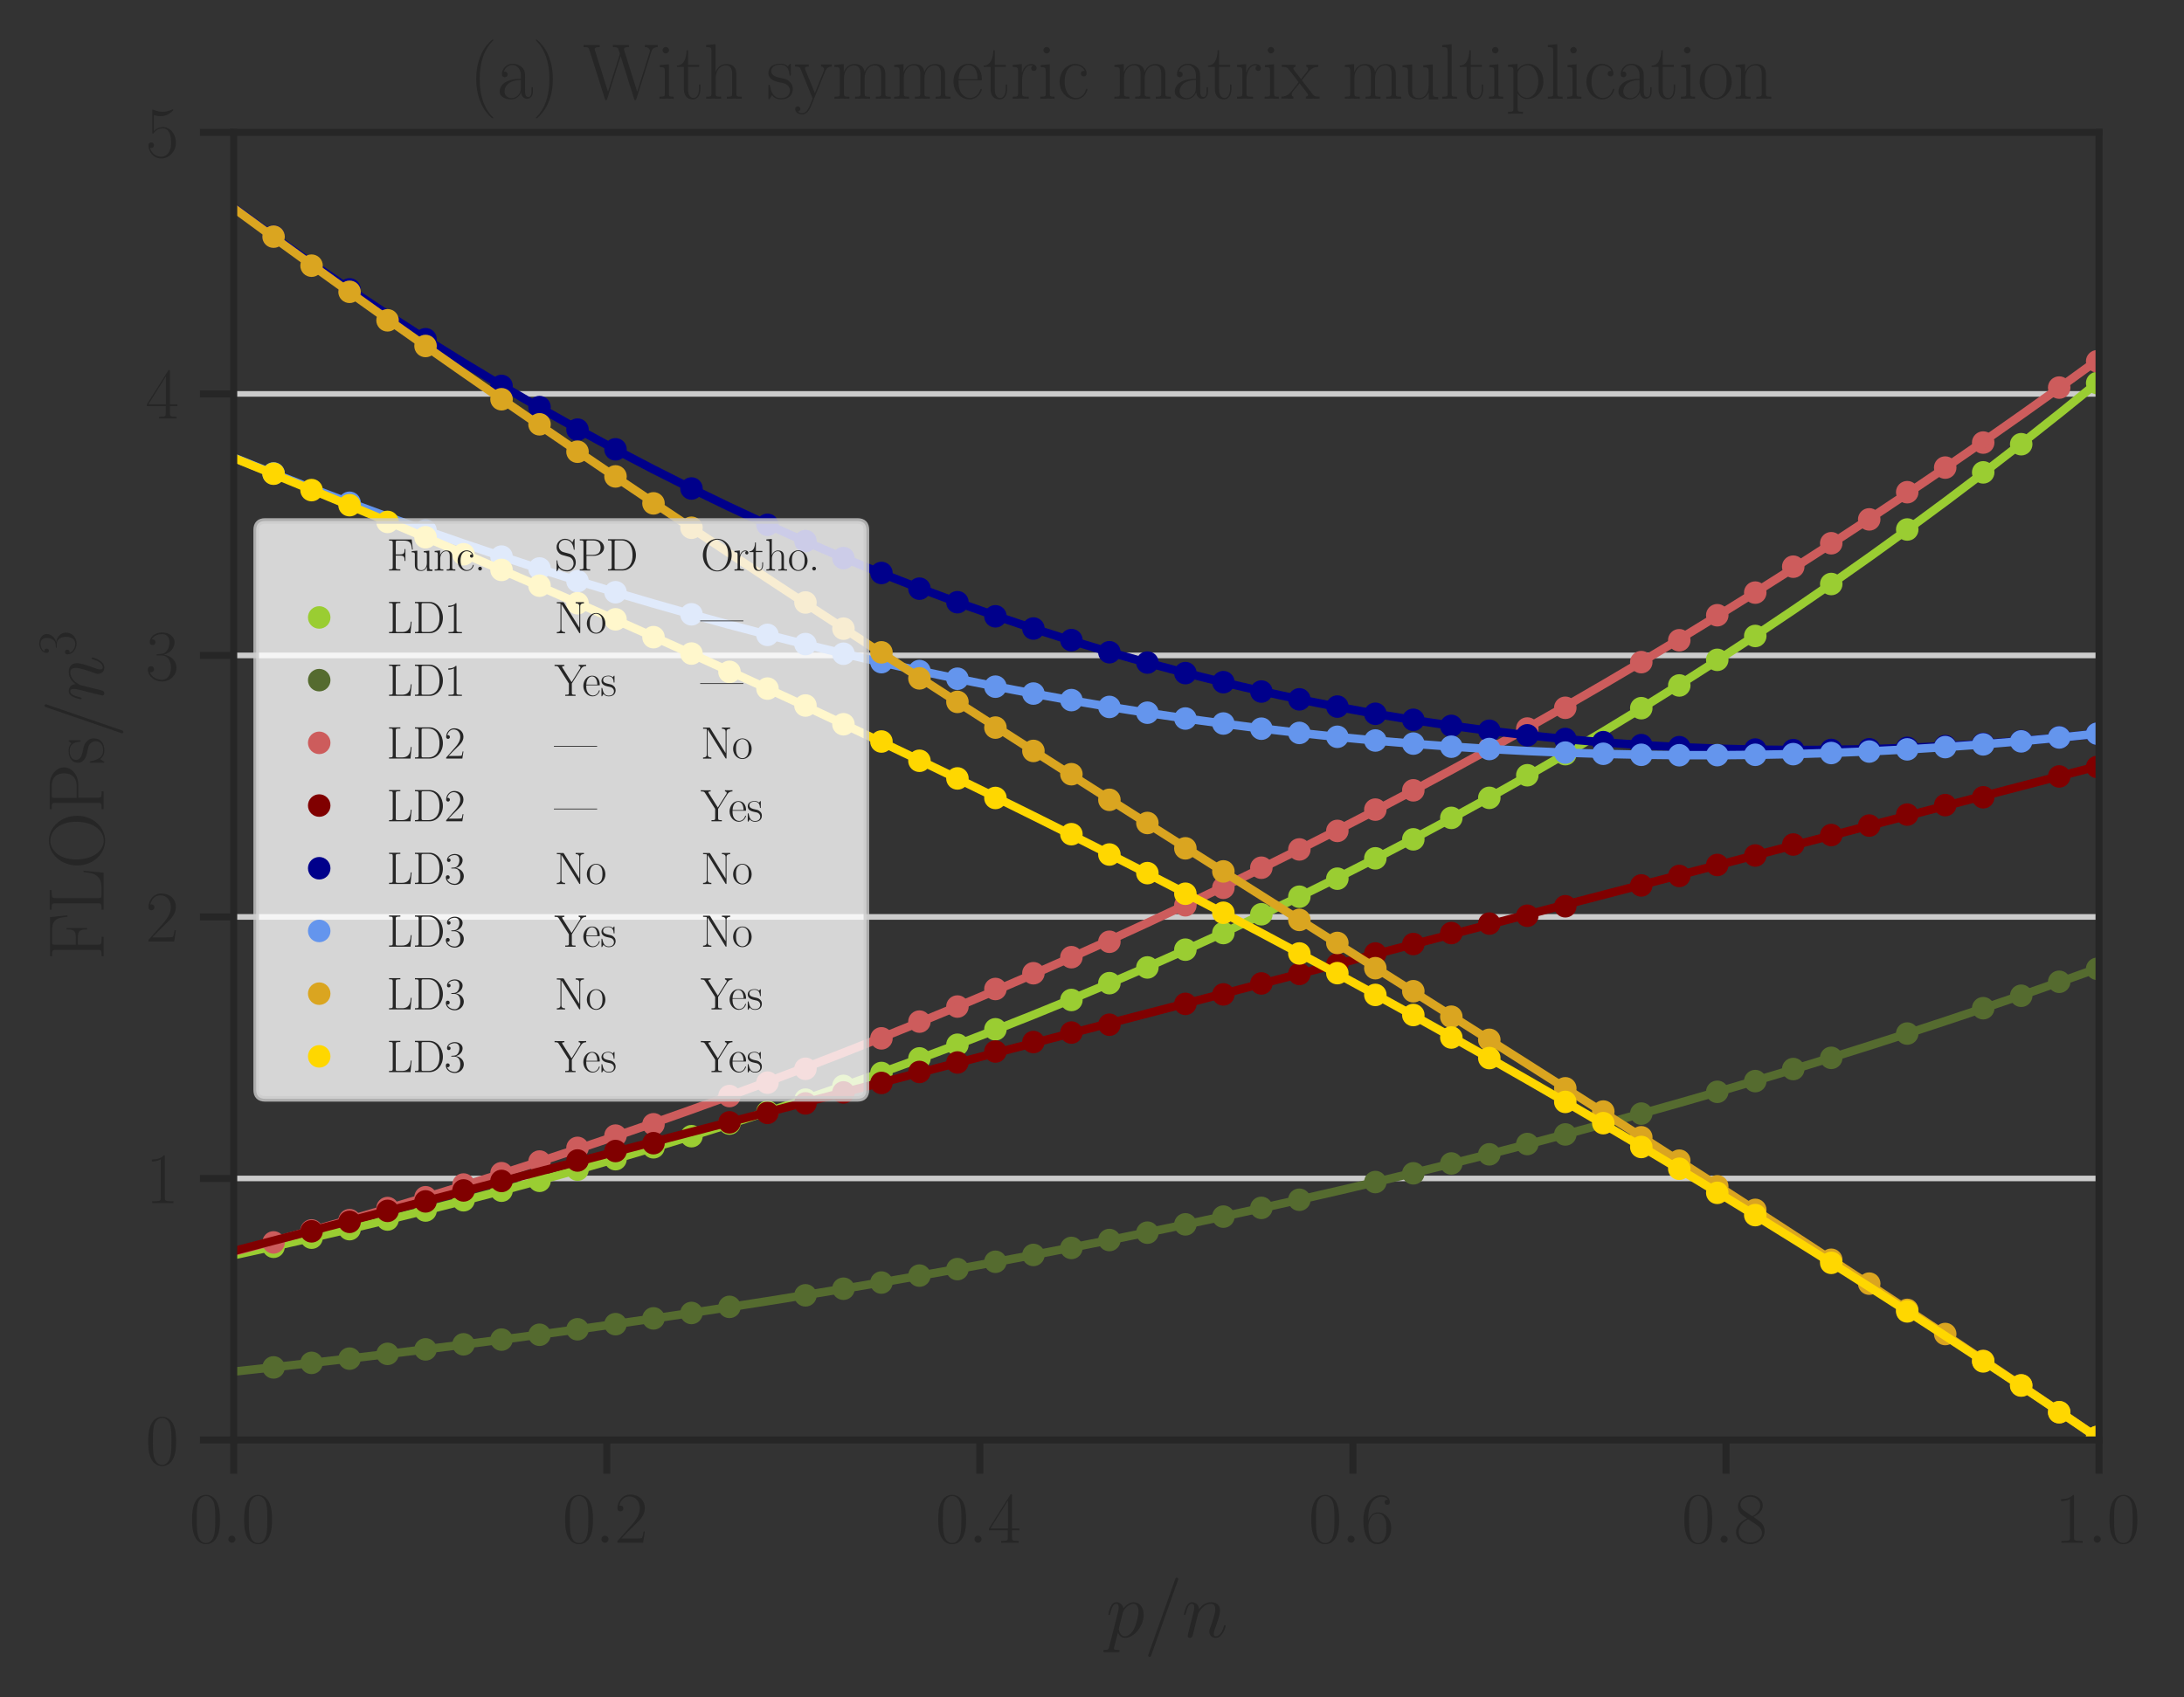 <?xml version="1.0" encoding="utf-8" standalone="no"?>
<!DOCTYPE svg PUBLIC "-//W3C//DTD SVG 1.1//EN"
  "http://www.w3.org/Graphics/SVG/1.1/DTD/svg11.dtd">
<svg height="301.392pt" version="1.1" viewBox="0 0 387.792 301.392" width="387.792pt" xmlns="http://www.w3.org/2000/svg" xmlns:xlink="http://www.w3.org/1999/xlink">
 <rect x="0" y="0" width="387.792" height="301.392" fill="#333333" stroke="none"/>
 <defs>
  <style type="text/css">*{stroke-linecap:butt;stroke-linejoin:round;}</style>
 </defs>
 <g id="figure_1">
  <g id="patch_1">
   <path d="M 0 301.392 
L 387.792 301.392 
L 387.792 0 
L 0 0 
z
" style="fill:none;"/>
  </g>
  <g id="axes_1">
   <g id="patch_2">
    <path d="M 41.498 255.741 
L 372.708 255.741 
L 372.708 23.511 
L 41.498 23.511 
z
" style="fill:none;"/>
   </g>
   <g id="matplotlib.axis_1">
    <g id="xtick_1">
     <g id="line2d_1">
      <defs>
       <path d="M 0 0 
L 0 6 
" id="m2fe8110b4d" style="stroke:#262626;stroke-width:1.25;"/>
      </defs>
      <g>
       <use style="fill:#262626;stroke:#262626;stroke-width:1.25;" x="41.498" xlink:href="#m2fe8110b4d" y="255.741"/>
      </g>
     </g>
     <g id="text_1">
      <!-- $\mathdefault{0.0}$ -->
      <g style="fill:#262626;" transform="translate(33.614 273.993)scale(0.127 -0.127)">
       <defs>
        <path d="M 2688 2025 
C 2688 2416 2682 3080 2413 3591 
C 2176 4039 1798 4198 1466 4198 
C 1158 4198 768 4058 525 3597 
C 269 3118 243 2524 243 2025 
C 243 1661 250 1106 448 619 
C 723 -39 1216 -128 1466 -128 
C 1760 -128 2208 -7 2470 600 
C 2662 1042 2688 1559 2688 2025 
z
M 1466 -26 
C 1056 -26 813 325 723 812 
C 653 1188 653 1738 653 2096 
C 653 2588 653 2997 736 3387 
C 858 3929 1216 4096 1466 4096 
C 1728 4096 2067 3923 2189 3400 
C 2272 3036 2278 2607 2278 2096 
C 2278 1680 2278 1169 2202 792 
C 2067 95 1690 -26 1466 -26 
z
" id="CMR17-30" transform="scale(0.016)"/>
        <path d="M 1178 307 
C 1178 492 1024 619 870 619 
C 685 619 557 466 557 313 
C 557 128 710 0 864 0 
C 1050 0 1178 153 1178 307 
z
" id="CMMI12-3a" transform="scale(0.016)"/>
       </defs>
       <use transform="scale(0.996)" xlink:href="#CMR17-30"/>
       <use transform="translate(45.69 0)scale(0.996)" xlink:href="#CMMI12-3a"/>
       <use transform="translate(72.788 0)scale(0.996)" xlink:href="#CMR17-30"/>
      </g>
     </g>
    </g>
    <g id="xtick_2">
     <g id="line2d_2">
      <g>
       <use style="fill:#262626;stroke:#262626;stroke-width:1.25;" x="107.74" xlink:href="#m2fe8110b4d" y="255.741"/>
      </g>
     </g>
     <g id="text_2">
      <!-- $\mathdefault{0.2}$ -->
      <g style="fill:#262626;" transform="translate(99.856 273.993)scale(0.127 -0.127)">
       <defs>
        <path d="M 2669 989 
L 2554 989 
C 2490 536 2438 459 2413 420 
C 2381 369 1920 369 1830 369 
L 602 369 
C 832 619 1280 1072 1824 1597 
C 2214 1967 2669 2402 2669 3035 
C 2669 3790 2067 4224 1395 4224 
C 691 4224 262 3604 262 3030 
C 262 2780 448 2748 525 2748 
C 589 2748 781 2787 781 3010 
C 781 3207 614 3264 525 3264 
C 486 3264 448 3258 422 3245 
C 544 3790 915 4058 1306 4058 
C 1862 4058 2227 3617 2227 3035 
C 2227 2479 1901 2000 1536 1584 
L 262 146 
L 262 0 
L 2515 0 
L 2669 989 
z
" id="CMR17-32" transform="scale(0.016)"/>
       </defs>
       <use transform="scale(0.996)" xlink:href="#CMR17-30"/>
       <use transform="translate(45.69 0)scale(0.996)" xlink:href="#CMMI12-3a"/>
       <use transform="translate(72.788 0)scale(0.996)" xlink:href="#CMR17-32"/>
      </g>
     </g>
    </g>
    <g id="xtick_3">
     <g id="line2d_3">
      <g>
       <use style="fill:#262626;stroke:#262626;stroke-width:1.25;" x="173.982" xlink:href="#m2fe8110b4d" y="255.741"/>
      </g>
     </g>
     <g id="text_3">
      <!-- $\mathdefault{0.4}$ -->
      <g style="fill:#262626;" transform="translate(166.098 273.993)scale(0.127 -0.127)">
       <defs>
        <path d="M 2150 4122 
C 2150 4256 2144 4256 2029 4256 
L 128 1254 
L 128 1088 
L 1779 1088 
L 1779 457 
C 1779 224 1766 160 1318 160 
L 1197 160 
L 1197 0 
C 1402 0 1747 0 1965 0 
C 2182 0 2528 0 2733 0 
L 2733 160 
L 2611 160 
C 2163 160 2150 224 2150 457 
L 2150 1088 
L 2803 1088 
L 2803 1254 
L 2150 1254 
L 2150 4122 
z
M 1798 3703 
L 1798 1254 
L 256 1254 
L 1798 3703 
z
" id="CMR17-34" transform="scale(0.016)"/>
       </defs>
       <use transform="scale(0.996)" xlink:href="#CMR17-30"/>
       <use transform="translate(45.69 0)scale(0.996)" xlink:href="#CMMI12-3a"/>
       <use transform="translate(72.788 0)scale(0.996)" xlink:href="#CMR17-34"/>
      </g>
     </g>
    </g>
    <g id="xtick_4">
     <g id="line2d_4">
      <g>
       <use style="fill:#262626;stroke:#262626;stroke-width:1.25;" x="240.224" xlink:href="#m2fe8110b4d" y="255.741"/>
      </g>
     </g>
     <g id="text_4">
      <!-- $\mathdefault{0.6}$ -->
      <g style="fill:#262626;" transform="translate(232.34 273.993)scale(0.127 -0.127)">
       <defs>
        <path d="M 678 2176 
C 678 3690 1395 4032 1811 4032 
C 1946 4032 2272 4009 2400 3776 
C 2298 3776 2106 3776 2106 3553 
C 2106 3381 2246 3323 2336 3323 
C 2394 3323 2566 3348 2566 3560 
C 2566 3954 2246 4179 1805 4179 
C 1043 4179 243 3390 243 1984 
C 243 253 966 -128 1478 -128 
C 2099 -128 2688 427 2688 1283 
C 2688 2081 2170 2662 1517 2662 
C 1126 2662 838 2407 678 1960 
L 678 2176 
z
M 1478 25 
C 691 25 691 1200 691 1436 
C 691 1896 909 2560 1504 2560 
C 1613 2560 1926 2560 2138 2120 
C 2253 1870 2253 1609 2253 1289 
C 2253 944 2253 690 2118 434 
C 1978 171 1773 25 1478 25 
z
" id="CMR17-36" transform="scale(0.016)"/>
       </defs>
       <use transform="scale(0.996)" xlink:href="#CMR17-30"/>
       <use transform="translate(45.69 0)scale(0.996)" xlink:href="#CMMI12-3a"/>
       <use transform="translate(72.788 0)scale(0.996)" xlink:href="#CMR17-36"/>
      </g>
     </g>
    </g>
    <g id="xtick_5">
     <g id="line2d_5">
      <g>
       <use style="fill:#262626;stroke:#262626;stroke-width:1.25;" x="306.466" xlink:href="#m2fe8110b4d" y="255.741"/>
      </g>
     </g>
     <g id="text_5">
      <!-- $\mathdefault{0.8}$ -->
      <g style="fill:#262626;" transform="translate(298.582 273.993)scale(0.127 -0.127)">
       <defs>
        <path d="M 1741 2264 
C 2144 2467 2554 2773 2554 3263 
C 2554 3841 1990 4179 1472 4179 
C 890 4179 378 3759 378 3180 
C 378 3021 416 2747 666 2505 
C 730 2442 998 2251 1171 2130 
C 883 1983 211 1634 211 934 
C 211 279 838 -128 1459 -128 
C 2144 -128 2720 362 2720 1010 
C 2720 1590 2330 1857 2074 2029 
L 1741 2264 
z
M 902 2822 
C 851 2854 595 3051 595 3351 
C 595 3739 998 4032 1459 4032 
C 1965 4032 2336 3676 2336 3262 
C 2336 2669 1670 2331 1638 2331 
C 1632 2331 1626 2331 1574 2370 
L 902 2822 
z
M 2080 1519 
C 2176 1449 2483 1240 2483 851 
C 2483 381 2010 25 1472 25 
C 890 25 448 438 448 940 
C 448 1443 838 1862 1280 2060 
L 2080 1519 
z
" id="CMR17-38" transform="scale(0.016)"/>
       </defs>
       <use transform="scale(0.996)" xlink:href="#CMR17-30"/>
       <use transform="translate(45.69 0)scale(0.996)" xlink:href="#CMMI12-3a"/>
       <use transform="translate(72.788 0)scale(0.996)" xlink:href="#CMR17-38"/>
      </g>
     </g>
    </g>
    <g id="xtick_6">
     <g id="line2d_6">
      <g>
       <use style="fill:#262626;stroke:#262626;stroke-width:1.25;" x="372.708" xlink:href="#m2fe8110b4d" y="255.741"/>
      </g>
     </g>
     <g id="text_6">
      <!-- $\mathdefault{1.0}$ -->
      <g style="fill:#262626;" transform="translate(364.824 273.993)scale(0.127 -0.127)">
       <defs>
        <path d="M 1702 4058 
C 1702 4192 1696 4192 1606 4192 
C 1357 3916 979 3827 621 3827 
C 602 3827 570 3827 563 3808 
C 557 3795 557 3782 557 3648 
C 755 3648 1088 3686 1344 3839 
L 1344 461 
C 1344 236 1331 160 781 160 
L 589 160 
L 589 0 
C 896 0 1216 0 1523 0 
C 1830 0 2150 0 2458 0 
L 2458 160 
L 2266 160 
C 1715 160 1702 230 1702 458 
L 1702 4058 
z
" id="CMR17-31" transform="scale(0.016)"/>
       </defs>
       <use transform="scale(0.996)" xlink:href="#CMR17-31"/>
       <use transform="translate(45.69 0)scale(0.996)" xlink:href="#CMMI12-3a"/>
       <use transform="translate(72.788 0)scale(0.996)" xlink:href="#CMR17-30"/>
      </g>
     </g>
    </g>
    <g id="text_7">
     <!-- $p/n$ -->
     <g style="fill:#262626;" transform="translate(196.342 290.755)scale(0.138 -0.138)">
      <defs>
       <path d="M 275 -789 
C 230 -980 205 -1031 -58 -1031 
C -134 -1031 -198 -1031 -198 -1152 
C -198 -1165 -192 -1216 -122 -1216 
C -38 -1216 51 -1216 134 -1216 
L 410 -1216 
C 544 -1216 870 -1216 1005 -1216 
C 1043 -1216 1120 -1216 1120 -1101 
C 1120 -1031 1075 -1031 966 -1031 
C 672 -1031 653 -987 653 -937 
C 653 -861 941 219 979 364 
C 1050 185 1222 -64 1555 -64 
C 2278 -64 3059 875 3059 1814 
C 3059 2401 2726 2816 2246 2816 
C 1837 2816 1491 2420 1421 2331 
C 1370 2650 1120 2816 864 2816 
C 678 2816 531 2727 410 2484 
C 294 2254 205 1865 205 1839 
C 205 1814 230 1782 275 1782 
C 326 1782 333 1788 371 1935 
C 467 2312 589 2689 845 2689 
C 992 2689 1043 2587 1043 2397 
C 1043 2245 1024 2181 998 2067 
L 275 -789 
z
M 1382 1993 
C 1427 2171 1606 2357 1709 2446 
C 1779 2510 1990 2689 2234 2689 
C 2515 2689 2643 2408 2643 2076 
C 2643 1769 2464 1047 2304 715 
C 2144 370 1850 64 1555 64 
C 1120 64 1050 613 1050 639 
C 1050 658 1062 709 1069 741 
L 1382 1993 
z
" id="CMMI12-70" transform="scale(0.016)"/>
       <path d="M 2746 4562 
C 2746 4569 2784 4666 2784 4678 
C 2784 4755 2720 4800 2669 4800 
C 2637 4800 2579 4800 2528 4659 
L 384 -1363 
C 384 -1370 346 -1465 346 -1478 
C 346 -1555 410 -1600 461 -1600 
C 499 -1600 557 -1593 602 -1459 
L 2746 4562 
z
" id="CMMI12-3d" transform="scale(0.016)"/>
       <path d="M 1318 1871 
C 1331 1910 1491 2229 1728 2433 
C 1894 2586 2112 2689 2362 2689 
C 2618 2689 2707 2497 2707 2242 
C 2707 1878 2445 1150 2317 805 
C 2259 651 2227 568 2227 453 
C 2227 166 2426 -64 2733 -64 
C 3328 -64 3552 875 3552 913 
C 3552 945 3526 971 3488 971 
C 3430 971 3424 952 3392 843 
C 3245 319 3002 64 2752 64 
C 2688 64 2586 64 2586 269 
C 2586 429 2656 621 2694 710 
C 2822 1063 3091 1780 3091 2145 
C 3091 2528 2867 2816 2381 2816 
C 1811 2816 1510 2415 1395 2255 
C 1376 2618 1114 2816 832 2816 
C 627 2816 486 2695 378 2478 
C 262 2248 173 1865 173 1839 
C 173 1814 198 1782 243 1782 
C 294 1782 301 1788 339 1935 
C 442 2325 557 2689 813 2689 
C 960 2689 1011 2586 1011 2395 
C 1011 2254 947 2005 902 1807 
L 723 1118 
C 698 996 627 709 595 594 
C 550 428 480 128 480 96 
C 480 6 550 -64 646 -64 
C 723 -64 813 -26 864 70 
C 877 102 934 326 966 453 
L 1107 1028 
L 1318 1871 
z
" id="CMMI12-6e" transform="scale(0.016)"/>
      </defs>
      <use transform="scale(0.996)" xlink:href="#CMMI12-70"/>
      <use transform="translate(48.96 0)scale(0.996)" xlink:href="#CMMI12-3d"/>
      <use transform="translate(97.734 0)scale(0.996)" xlink:href="#CMMI12-6e"/>
     </g>
    </g>
   </g>
   <g id="matplotlib.axis_2">
    <g id="ytick_1">
     <g id="line2d_7">
      <path clip-path="url(#p842daae9a8)" d="M 41.498 255.741 
L 372.708 255.741 
" style="fill:none;stroke:#cccccc;stroke-linecap:round;"/>
     </g>
     <g id="line2d_8">
      <defs>
       <path d="M 0 0 
L -6 0 
" id="mde682d89a4" style="stroke:#262626;stroke-width:1.25;"/>
      </defs>
      <g>
       <use style="fill:#262626;stroke:#262626;stroke-width:1.25;" x="41.498" xlink:href="#mde682d89a4" y="255.741"/>
      </g>
     </g>
     <g id="text_8">
      <!-- $\mathdefault{0}$ -->
      <g style="fill:#262626;" transform="translate(25.828 260.117)scale(0.127 -0.127)">
       <use transform="scale(0.996)" xlink:href="#CMR17-30"/>
      </g>
     </g>
    </g>
    <g id="ytick_2">
     <g id="line2d_9">
      <path clip-path="url(#p842daae9a8)" d="M 41.498 209.295 
L 372.708 209.295 
" style="fill:none;stroke:#cccccc;stroke-linecap:round;"/>
     </g>
     <g id="line2d_10">
      <g>
       <use style="fill:#262626;stroke:#262626;stroke-width:1.25;" x="41.498" xlink:href="#mde682d89a4" y="209.295"/>
      </g>
     </g>
     <g id="text_9">
      <!-- $\mathdefault{1}$ -->
      <g style="fill:#262626;" transform="translate(25.828 213.671)scale(0.127 -0.127)">
       <use transform="scale(0.996)" xlink:href="#CMR17-31"/>
      </g>
     </g>
    </g>
    <g id="ytick_3">
     <g id="line2d_11">
      <path clip-path="url(#p842daae9a8)" d="M 41.498 162.849 
L 372.708 162.849 
" style="fill:none;stroke:#cccccc;stroke-linecap:round;"/>
     </g>
     <g id="line2d_12">
      <g>
       <use style="fill:#262626;stroke:#262626;stroke-width:1.25;" x="41.498" xlink:href="#mde682d89a4" y="162.849"/>
      </g>
     </g>
     <g id="text_10">
      <!-- $\mathdefault{2}$ -->
      <g style="fill:#262626;" transform="translate(25.828 167.225)scale(0.127 -0.127)">
       <use transform="scale(0.996)" xlink:href="#CMR17-32"/>
      </g>
     </g>
    </g>
    <g id="ytick_4">
     <g id="line2d_13">
      <path clip-path="url(#p842daae9a8)" d="M 41.498 116.403 
L 372.708 116.403 
" style="fill:none;stroke:#cccccc;stroke-linecap:round;"/>
     </g>
     <g id="line2d_14">
      <g>
       <use style="fill:#262626;stroke:#262626;stroke-width:1.25;" x="41.498" xlink:href="#mde682d89a4" y="116.403"/>
      </g>
     </g>
     <g id="text_11">
      <!-- $\mathdefault{3}$ -->
      <g style="fill:#262626;" transform="translate(25.828 120.779)scale(0.127 -0.127)">
       <defs>
        <path d="M 1414 2157 
C 1984 2157 2234 1662 2234 1090 
C 2234 320 1824 25 1453 25 
C 1114 25 563 194 390 693 
C 422 680 454 680 486 680 
C 640 680 755 782 755 948 
C 755 1133 614 1216 486 1216 
C 378 1216 211 1165 211 926 
C 211 335 787 -128 1466 -128 
C 2176 -128 2720 430 2720 1085 
C 2720 1707 2208 2157 1600 2227 
C 2086 2328 2554 2756 2554 3329 
C 2554 3820 2048 4179 1472 4179 
C 890 4179 378 3829 378 3329 
C 378 3110 544 3072 627 3072 
C 762 3072 877 3155 877 3321 
C 877 3486 762 3569 627 3569 
C 602 3569 570 3569 544 3557 
C 730 3959 1235 4032 1459 4032 
C 1683 4032 2106 3925 2106 3320 
C 2106 3143 2080 2828 1862 2550 
C 1670 2304 1453 2304 1242 2284 
C 1210 2284 1062 2269 1037 2269 
C 992 2263 966 2257 966 2208 
C 966 2163 973 2157 1101 2157 
L 1414 2157 
z
" id="CMR17-33" transform="scale(0.016)"/>
       </defs>
       <use transform="scale(0.996)" xlink:href="#CMR17-33"/>
      </g>
     </g>
    </g>
    <g id="ytick_5">
     <g id="line2d_15">
      <path clip-path="url(#p842daae9a8)" d="M 41.498 69.957 
L 372.708 69.957 
" style="fill:none;stroke:#cccccc;stroke-linecap:round;"/>
     </g>
     <g id="line2d_16">
      <g>
       <use style="fill:#262626;stroke:#262626;stroke-width:1.25;" x="41.498" xlink:href="#mde682d89a4" y="69.957"/>
      </g>
     </g>
     <g id="text_12">
      <!-- $\mathdefault{4}$ -->
      <g style="fill:#262626;" transform="translate(25.828 74.333)scale(0.127 -0.127)">
       <use transform="scale(0.996)" xlink:href="#CMR17-34"/>
      </g>
     </g>
    </g>
    <g id="ytick_6">
     <g id="line2d_17">
      <path clip-path="url(#p842daae9a8)" d="M 41.498 23.511 
L 372.708 23.511 
" style="fill:none;stroke:#cccccc;stroke-linecap:round;"/>
     </g>
     <g id="line2d_18">
      <g>
       <use style="fill:#262626;stroke:#262626;stroke-width:1.25;" x="41.498" xlink:href="#mde682d89a4" y="23.511"/>
      </g>
     </g>
     <g id="text_13">
      <!-- $\mathdefault{5}$ -->
      <g style="fill:#262626;" transform="translate(25.828 27.887)scale(0.127 -0.127)">
       <defs>
        <path d="M 730 3692 
C 794 3666 1056 3584 1325 3584 
C 1920 3584 2246 3911 2432 4100 
C 2432 4157 2432 4192 2394 4192 
C 2387 4192 2374 4192 2323 4163 
C 2099 4058 1837 3973 1517 3973 
C 1325 3973 1037 3999 723 4139 
C 653 4171 640 4171 634 4171 
C 602 4171 595 4164 595 4037 
L 595 2203 
C 595 2089 595 2057 659 2057 
C 691 2057 704 2070 736 2114 
C 941 2401 1222 2522 1542 2522 
C 1766 2522 2246 2382 2246 1289 
C 2246 1085 2246 715 2054 421 
C 1894 159 1645 25 1370 25 
C 947 25 518 320 403 814 
C 429 807 480 795 506 795 
C 589 795 749 840 749 1038 
C 749 1210 627 1280 506 1280 
C 358 1280 262 1190 262 1011 
C 262 454 704 -128 1382 -128 
C 2042 -128 2669 440 2669 1264 
C 2669 2030 2170 2624 1549 2624 
C 1222 2624 947 2503 730 2274 
L 730 3692 
z
" id="CMR17-35" transform="scale(0.016)"/>
       </defs>
       <use transform="scale(0.996)" xlink:href="#CMR17-35"/>
      </g>
     </g>
    </g>
    <g id="text_14">
     <!-- FLOPs/$n^3$ -->
     <g style="fill:#262626;" transform="translate(18.391 170.55)rotate(-90)scale(0.138 -0.138)">
      <defs>
       <path d="M 3482 4325 
L 326 4325 
L 326 4160 
C 768 4160 838 4160 838 3874 
L 838 446 
C 838 160 768 160 326 160 
L 326 0 
C 512 0 870 0 1069 0 
C 1331 0 1638 0 1901 0 
L 1901 160 
L 1760 160 
C 1274 160 1261 223 1261 452 
L 1261 2075 
L 1837 2075 
C 2432 2075 2490 1865 2490 1332 
L 2605 1332 
L 2605 2987 
L 2490 2987 
C 2490 2450 2432 2240 1837 2240 
L 1261 2240 
L 1261 3911 
C 1261 4128 1274 4160 1530 4160 
L 2355 4160 
C 3322 4160 3430 3765 3520 2916 
L 3635 2916 
L 3482 4325 
z
" id="CMR17-46" transform="scale(0.016)"/>
       <path d="M 3469 1615 
L 3354 1615 
C 3302 983 3219 166 2125 166 
L 1530 166 
C 1274 166 1261 197 1261 414 
L 1261 3898 
C 1261 4129 1274 4192 1760 4192 
L 1901 4192 
L 1901 4352 
C 1638 4352 1331 4352 1069 4352 
C 870 4352 512 4352 326 4352 
L 326 4192 
C 768 4192 838 4192 838 3905 
L 838 452 
C 838 166 768 166 326 166 
L 326 0 
L 3315 0 
L 3469 1615 
z
" id="CMR17-4c" transform="scale(0.016)"/>
       <path d="M 4307 2135 
C 4307 3437 3366 4416 2304 4416 
C 1216 4416 294 3424 294 2135 
C 294 845 1229 -128 2298 -128 
C 3392 -128 4307 864 4307 2135 
z
M 2304 -13 
C 1574 -13 781 711 781 2217 
C 781 3716 1651 4301 2298 4301 
C 2976 4301 3821 3698 3821 2217 
C 3821 686 3008 -13 2304 -13 
z
" id="CMR17-4f" transform="scale(0.016)"/>
       <path d="M 1267 2042 
L 2291 2042 
C 3117 2042 3718 2578 3718 3184 
C 3718 3791 3130 4352 2291 4352 
L 333 4352 
L 333 4186 
C 774 4186 845 4186 845 3899 
L 845 446 
C 845 160 774 160 333 160 
L 333 0 
C 518 0 858 0 1056 0 
C 1254 0 1594 0 1779 0 
L 1779 160 
C 1338 160 1267 160 1267 446 
L 1267 2042 
z
M 1254 2176 
L 1254 3938 
C 1254 4155 1267 4186 1523 4186 
L 2170 4186 
C 2995 4186 3232 3714 3232 3184 
C 3232 2604 2950 2176 2170 2176 
L 1254 2176 
z
" id="CMR17-50" transform="scale(0.016)"/>
       <path d="M 1978 2697 
C 1978 2813 1971 2819 1933 2819 
C 1907 2819 1901 2813 1824 2717 
C 1805 2691 1747 2626 1728 2601 
C 1523 2819 1235 2819 1126 2819 
C 416 2819 160 2447 160 2076 
C 160 1498 813 1365 998 1325 
C 1402 1243 1542 1217 1677 1101 
C 1760 1025 1901 884 1901 654 
C 1901 384 1747 38 1158 38 
C 602 38 403 460 288 1021 
C 269 1110 269 1117 218 1117 
C 166 1117 160 1110 160 983 
L 160 63 
C 160 -51 166 -58 205 -58 
C 237 -58 243 -51 275 0 
C 314 57 410 211 448 276 
C 576 103 800 -64 1158 -64 
C 1792 -64 2131 283 2131 784 
C 2131 1112 1958 1285 1875 1362 
C 1683 1561 1459 1606 1190 1657 
C 838 1735 390 1825 390 2217 
C 390 2383 480 2737 1126 2737 
C 1811 2737 1850 2094 1862 1888 
C 1869 1856 1901 1849 1920 1849 
C 1978 1849 1978 1869 1978 1978 
L 1978 2697 
z
" id="CMR17-73" transform="scale(0.016)"/>
       <path d="M 2605 4545 
C 2637 4627 2637 4640 2637 4653 
C 2637 4729 2579 4768 2528 4768 
C 2451 4768 2426 4717 2400 4640 
L 326 -1377 
C 294 -1460 294 -1473 294 -1486 
C 294 -1562 352 -1600 403 -1600 
C 480 -1600 506 -1549 531 -1473 
L 2605 4545 
z
" id="CMR17-2f" transform="scale(0.016)"/>
      </defs>
      <use transform="scale(0.996)" xlink:href="#CMR17-46"/>
      <use transform="translate(59.984 0)scale(0.996)" xlink:href="#CMR17-4c"/>
      <use transform="translate(117.365 0)scale(0.996)" xlink:href="#CMR17-4f"/>
      <use transform="translate(189.08 0)scale(0.996)" xlink:href="#CMR17-50"/>
      <use transform="translate(251.666 0)scale(0.996)" xlink:href="#CMR17-73"/>
      <use transform="translate(287.468 0)scale(0.996)" xlink:href="#CMR17-2f"/>
      <use transform="translate(333.158 0)scale(0.996)" xlink:href="#CMMI12-6e"/>
      <use transform="translate(391.388 36.154)scale(0.697)" xlink:href="#CMR17-33"/>
     </g>
    </g>
   </g>
   <g id="line2d_19">
    <defs>
     <path d="M 0 1.5 
C 0.398 1.5 0.779 1.342 1.061 1.061 
C 1.342 0.779 1.5 0.398 1.5 0 
C 1.5 -0.398 1.342 -0.779 1.061 -1.061 
C 0.779 -1.342 0.398 -1.5 0 -1.5 
C -0.398 -1.5 -0.779 -1.342 -1.061 -1.061 
C -1.342 -0.779 -1.5 -0.398 -1.5 0 
C -1.5 0.398 -1.342 0.779 -1.061 1.061 
C -0.779 1.342 -0.398 1.5 0 1.5 
z
" id="m0d404ae151" style="stroke:#9acd32;"/>
    </defs>
    <g clip-path="url(#p842daae9a8)">
     <use style="fill:#9acd32;stroke:#9acd32;" x="230.714" xlink:href="#m0d404ae151" y="159.256"/>
     <use style="fill:#9acd32;stroke:#9acd32;" x="89.051" xlink:href="#m0d404ae151" y="211.468"/>
     <use style="fill:#9acd32;stroke:#9acd32;" x="136.272" xlink:href="#m0d404ae151" y="197.452"/>
     <use style="fill:#9acd32;stroke:#9acd32;" x="277.935" xlink:href="#m0d404ae151" y="133.94"/>
     <use style="fill:#9acd32;stroke:#9acd32;" x="75.559" xlink:href="#m0d404ae151" y="214.988"/>
     <use style="fill:#9acd32;stroke:#9acd32;" x="338.648" xlink:href="#m0d404ae151" y="94.04"/>
     <use style="fill:#9acd32;stroke:#9acd32;" x="102.542" xlink:href="#m0d404ae151" y="207.731"/>
     <use style="fill:#9acd32;stroke:#9acd32;" x="149.763" xlink:href="#m0d404ae151" y="192.853"/>
     <use style="fill:#9acd32;stroke:#9acd32;" x="122.78" xlink:href="#m0d404ae151" y="201.787"/>
     <use style="fill:#9acd32;stroke:#9acd32;" x="325.156" xlink:href="#m0d404ae151" y="103.721"/>
     <use style="fill:#9acd32;stroke:#9acd32;" x="62.067" xlink:href="#m0d404ae151" y="218.303"/>
     <use style="fill:#9acd32;stroke:#9acd32;" x="55.321" xlink:href="#m0d404ae151" y="219.814"/>
     <use style="fill:#9acd32;stroke:#9acd32;" x="170.001" xlink:href="#m0d404ae151" y="185.551"/>
     <use style="fill:#9acd32;stroke:#9acd32;" x="196.984" xlink:href="#m0d404ae151" y="174.613"/>
     <use style="fill:#9acd32;stroke:#9acd32;" x="291.427" xlink:href="#m0d404ae151" y="125.774"/>
     <use style="fill:#9acd32;stroke:#9acd32;" x="217.222" xlink:href="#m0d404ae151" y="165.711"/>
     <use style="fill:#9acd32;stroke:#9acd32;" x="244.205" xlink:href="#m0d404ae151" y="152.442"/>
     <use style="fill:#9acd32;stroke:#9acd32;" x="48.575" xlink:href="#m0d404ae151" y="221.428"/>
     <use style="fill:#9acd32;stroke:#9acd32;" x="68.813" xlink:href="#m0d404ae151" y="216.591"/>
     <use style="fill:#9acd32;stroke:#9acd32;" x="116.034" xlink:href="#m0d404ae151" y="203.762"/>
     <use style="fill:#9acd32;stroke:#9acd32;" x="109.288" xlink:href="#m0d404ae151" y="205.871"/>
     <use style="fill:#9acd32;stroke:#9acd32;" x="264.443" xlink:href="#m0d404ae151" y="141.7"/>
     <use style="fill:#9acd32;stroke:#9acd32;" x="163.255" xlink:href="#m0d404ae151" y="187.975"/>
     <use style="fill:#9acd32;stroke:#9acd32;" x="156.509" xlink:href="#m0d404ae151" y="190.566"/>
     <use style="fill:#9acd32;stroke:#9acd32;" x="95.796" xlink:href="#m0d404ae151" y="209.717"/>
     <use style="fill:#9acd32;stroke:#9acd32;" x="82.305" xlink:href="#m0d404ae151" y="213.171"/>
     <use style="fill:#9acd32;stroke:#9acd32;" x="372.377" xlink:href="#m0d404ae151" y="68.033"/>
     <use style="fill:#9acd32;stroke:#9acd32;" x="203.73" xlink:href="#m0d404ae151" y="171.821"/>
     <use style="fill:#9acd32;stroke:#9acd32;" x="210.476" xlink:href="#m0d404ae151" y="168.662"/>
     <use style="fill:#9acd32;stroke:#9acd32;" x="311.664" xlink:href="#m0d404ae151" y="112.95"/>
     <use style="fill:#9acd32;stroke:#9acd32;" x="352.139" xlink:href="#m0d404ae151" y="83.893"/>
     <use style="fill:#9acd32;stroke:#9acd32;" x="129.526" xlink:href="#m0d404ae151" y="199.549"/>
     <use style="fill:#9acd32;stroke:#9acd32;" x="257.697" xlink:href="#m0d404ae151" y="145.256"/>
     <use style="fill:#9acd32;stroke:#9acd32;" x="143.018" xlink:href="#m0d404ae151" y="195.296"/>
     <use style="fill:#9acd32;stroke:#9acd32;" x="304.918" xlink:href="#m0d404ae151" y="117.189"/>
     <use style="fill:#9acd32;stroke:#9acd32;" x="250.951" xlink:href="#m0d404ae151" y="149.068"/>
     <use style="fill:#9acd32;stroke:#9acd32;" x="176.747" xlink:href="#m0d404ae151" y="182.806"/>
     <use style="fill:#9acd32;stroke:#9acd32;" x="190.239" xlink:href="#m0d404ae151" y="177.599"/>
     <use style="fill:#9acd32;stroke:#9acd32;" x="223.968" xlink:href="#m0d404ae151" y="162.374"/>
     <use style="fill:#9acd32;stroke:#9acd32;" x="298.172" xlink:href="#m0d404ae151" y="121.739"/>
     <use style="fill:#9acd32;stroke:#9acd32;" x="358.885" xlink:href="#m0d404ae151" y="78.893"/>
     <use style="fill:#9acd32;stroke:#9acd32;" x="237.46" xlink:href="#m0d404ae151" y="156.057"/>
     <use style="fill:#9acd32;stroke:#9acd32;" x="271.189" xlink:href="#m0d404ae151" y="137.685"/>
    </g>
   </g>
   <g id="line2d_20">
    <path clip-path="url(#p842daae9a8)" d="M 41.498 222.934 
L 48.258 221.446 
L 55.017 219.913 
L 61.777 218.336 
L 68.536 216.711 
L 75.295 215.037 
L 82.055 213.313 
L 88.814 211.536 
L 95.573 209.706 
L 102.333 207.82 
L 109.092 205.877 
L 115.852 203.875 
L 122.611 201.813 
L 129.37 199.688 
L 136.13 197.5 
L 142.889 195.246 
L 149.648 192.925 
L 156.408 190.535 
L 163.167 188.075 
L 169.927 185.542 
L 176.686 182.936 
L 183.445 180.254 
L 190.205 177.495 
L 196.964 174.657 
L 203.724 171.738 
L 210.483 168.738 
L 217.242 165.653 
L 224.002 162.483 
L 230.761 159.226 
L 237.52 155.88 
L 244.28 152.443 
L 251.039 148.915 
L 257.799 145.292 
L 264.558 141.574 
L 271.317 137.759 
L 278.077 133.845 
L 284.836 129.83 
L 291.595 125.714 
L 298.355 121.493 
L 305.114 117.167 
L 311.874 112.734 
L 318.633 108.192 
L 325.392 103.539 
L 332.152 98.775 
L 338.911 93.896 
L 345.671 88.902 
L 352.43 83.791 
L 359.189 78.561 
L 365.949 73.21 
L 372.708 67.737 
" style="fill:none;stroke:#9acd32;stroke-linecap:round;stroke-width:1.5;"/>
   </g>
   <g id="line2d_21">
    <defs>
     <path d="M 0 1.5 
C 0.398 1.5 0.779 1.342 1.061 1.061 
C 1.342 0.779 1.5 0.398 1.5 0 
C 1.5 -0.398 1.342 -0.779 1.061 -1.061 
C 0.779 -1.342 0.398 -1.5 0 -1.5 
C -0.398 -1.5 -0.779 -1.342 -1.061 -1.061 
C -1.342 -0.779 -1.5 -0.398 -1.5 0 
C -1.5 0.398 -1.342 0.779 -1.061 1.061 
C -0.779 1.342 -0.398 1.5 0 1.5 
z
" id="m248da1f9f6" style="stroke:#556b2f;"/>
    </defs>
    <g clip-path="url(#p842daae9a8)">
     <use style="fill:#556b2f;stroke:#556b2f;" x="89.051" xlink:href="#m248da1f9f6" y="237.917"/>
     <use style="fill:#556b2f;stroke:#556b2f;" x="183.493" xlink:href="#m248da1f9f6" y="222.88"/>
     <use style="fill:#556b2f;stroke:#556b2f;" x="338.648" xlink:href="#m248da1f9f6" y="183.562"/>
     <use style="fill:#556b2f;stroke:#556b2f;" x="230.714" xlink:href="#m248da1f9f6" y="213.078"/>
     <use style="fill:#556b2f;stroke:#556b2f;" x="75.559" xlink:href="#m248da1f9f6" y="239.654"/>
     <use style="fill:#556b2f;stroke:#556b2f;" x="291.427" xlink:href="#m248da1f9f6" y="197.78"/>
     <use style="fill:#556b2f;stroke:#556b2f;" x="277.935" xlink:href="#m248da1f9f6" y="201.479"/>
     <use style="fill:#556b2f;stroke:#556b2f;" x="122.78" xlink:href="#m248da1f9f6" y="233.187"/>
     <use style="fill:#556b2f;stroke:#556b2f;" x="244.205" xlink:href="#m248da1f9f6" y="209.935"/>
     <use style="fill:#556b2f;stroke:#556b2f;" x="102.542" xlink:href="#m248da1f9f6" y="236.083"/>
     <use style="fill:#556b2f;stroke:#556b2f;" x="149.763" xlink:href="#m248da1f9f6" y="228.88"/>
     <use style="fill:#556b2f;stroke:#556b2f;" x="196.984" xlink:href="#m248da1f9f6" y="220.232"/>
     <use style="fill:#556b2f;stroke:#556b2f;" x="55.321" xlink:href="#m248da1f9f6" y="242.049"/>
     <use style="fill:#556b2f;stroke:#556b2f;" x="62.067" xlink:href="#m248da1f9f6" y="241.297"/>
     <use style="fill:#556b2f;stroke:#556b2f;" x="170.001" xlink:href="#m248da1f9f6" y="225.396"/>
     <use style="fill:#556b2f;stroke:#556b2f;" x="325.156" xlink:href="#m248da1f9f6" y="187.875"/>
     <use style="fill:#556b2f;stroke:#556b2f;" x="217.222" xlink:href="#m248da1f9f6" y="216.073"/>
     <use style="fill:#556b2f;stroke:#556b2f;" x="109.288" xlink:href="#m248da1f9f6" y="235.174"/>
     <use style="fill:#556b2f;stroke:#556b2f;" x="48.575" xlink:href="#m248da1f9f6" y="242.854"/>
     <use style="fill:#556b2f;stroke:#556b2f;" x="68.813" xlink:href="#m248da1f9f6" y="240.448"/>
     <use style="fill:#556b2f;stroke:#556b2f;" x="116.034" xlink:href="#m248da1f9f6" y="234.147"/>
     <use style="fill:#556b2f;stroke:#556b2f;" x="163.255" xlink:href="#m248da1f9f6" y="226.549"/>
     <use style="fill:#556b2f;stroke:#556b2f;" x="156.509" xlink:href="#m248da1f9f6" y="227.785"/>
     <use style="fill:#556b2f;stroke:#556b2f;" x="352.139" xlink:href="#m248da1f9f6" y="179.06"/>
     <use style="fill:#556b2f;stroke:#556b2f;" x="264.443" xlink:href="#m248da1f9f6" y="205.012"/>
     <use style="fill:#556b2f;stroke:#556b2f;" x="210.476" xlink:href="#m248da1f9f6" y="217.448"/>
     <use style="fill:#556b2f;stroke:#556b2f;" x="372.377" xlink:href="#m248da1f9f6" y="172.062"/>
     <use style="fill:#556b2f;stroke:#556b2f;" x="95.796" xlink:href="#m248da1f9f6" y="237.056"/>
     <use style="fill:#556b2f;stroke:#556b2f;" x="257.697" xlink:href="#m248da1f9f6" y="206.637"/>
     <use style="fill:#556b2f;stroke:#556b2f;" x="304.918" xlink:href="#m248da1f9f6" y="193.91"/>
     <use style="fill:#556b2f;stroke:#556b2f;" x="82.305" xlink:href="#m248da1f9f6" y="238.756"/>
     <use style="fill:#556b2f;stroke:#556b2f;" x="203.73" xlink:href="#m248da1f9f6" y="218.924"/>
     <use style="fill:#556b2f;stroke:#556b2f;" x="129.526" xlink:href="#m248da1f9f6" y="232.103"/>
     <use style="fill:#556b2f;stroke:#556b2f;" x="143.018" xlink:href="#m248da1f9f6" y="230.053"/>
     <use style="fill:#556b2f;stroke:#556b2f;" x="311.664" xlink:href="#m248da1f9f6" y="192.006"/>
     <use style="fill:#556b2f;stroke:#556b2f;" x="176.747" xlink:href="#m248da1f9f6" y="224.094"/>
     <use style="fill:#556b2f;stroke:#556b2f;" x="250.951" xlink:href="#m248da1f9f6" y="208.384"/>
     <use style="fill:#556b2f;stroke:#556b2f;" x="223.968" xlink:href="#m248da1f9f6" y="214.523"/>
     <use style="fill:#556b2f;stroke:#556b2f;" x="190.239" xlink:href="#m248da1f9f6" y="221.636"/>
     <use style="fill:#556b2f;stroke:#556b2f;" x="271.189" xlink:href="#m248da1f9f6" y="203.181"/>
     <use style="fill:#556b2f;stroke:#556b2f;" x="358.885" xlink:href="#m248da1f9f6" y="176.849"/>
     <use style="fill:#556b2f;stroke:#556b2f;" x="318.41" xlink:href="#m248da1f9f6" y="189.865"/>
     <use style="fill:#556b2f;stroke:#556b2f;" x="365.631" xlink:href="#m248da1f9f6" y="174.366"/>
    </g>
   </g>
   <g id="line2d_22">
    <path clip-path="url(#p842daae9a8)" d="M 41.498 243.603 
L 48.258 242.861 
L 55.017 242.097 
L 61.777 241.313 
L 68.536 240.507 
L 75.295 239.678 
L 82.055 238.827 
L 88.814 237.952 
L 95.573 237.052 
L 102.333 236.128 
L 109.092 235.179 
L 115.852 234.203 
L 122.611 233.201 
L 129.37 232.172 
L 136.13 231.115 
L 142.889 230.029 
L 149.648 228.915 
L 156.408 227.77 
L 163.167 226.596 
L 169.927 225.391 
L 176.686 224.154 
L 183.445 222.886 
L 190.205 221.584 
L 196.964 220.25 
L 203.724 218.881 
L 210.483 217.479 
L 217.242 216.041 
L 224.002 214.567 
L 230.761 213.057 
L 237.52 211.511 
L 244.28 209.927 
L 251.039 208.305 
L 257.799 206.644 
L 264.558 204.944 
L 271.317 203.204 
L 278.077 201.423 
L 284.836 199.602 
L 291.595 197.738 
L 298.355 195.833 
L 305.114 193.884 
L 311.874 191.892 
L 318.633 189.856 
L 325.392 187.775 
L 332.152 185.649 
L 338.911 183.477 
L 345.671 181.259 
L 352.43 178.993 
L 359.189 176.68 
L 365.949 174.318 
L 372.708 171.907 
" style="fill:none;stroke:#556b2f;stroke-linecap:round;stroke-width:1.5;"/>
   </g>
   <g id="line2d_23">
    <defs>
     <path d="M 0 1.5 
C 0.398 1.5 0.779 1.342 1.061 1.061 
C 1.342 0.779 1.5 0.398 1.5 0 
C 1.5 -0.398 1.342 -0.779 1.061 -1.061 
C 0.779 -1.342 0.398 -1.5 0 -1.5 
C -0.398 -1.5 -0.779 -1.342 -1.061 -1.061 
C -1.342 -0.779 -1.5 -0.398 -1.5 0 
C -1.5 0.398 -1.342 0.779 -1.061 1.061 
C -0.779 1.342 -0.398 1.5 0 1.5 
z
" id="m85bc669d16" style="stroke:#cd5c5c;"/>
    </defs>
    <g clip-path="url(#p842daae9a8)">
     <use style="fill:#cd5c5c;stroke:#cd5c5c;" x="170.001" xlink:href="#m85bc669d16" y="178.765"/>
     <use style="fill:#cd5c5c;stroke:#cd5c5c;" x="250.951" xlink:href="#m85bc669d16" y="140.363"/>
     <use style="fill:#cd5c5c;stroke:#cd5c5c;" x="95.796" xlink:href="#m85bc669d16" y="206.292"/>
     <use style="fill:#cd5c5c;stroke:#cd5c5c;" x="55.321" xlink:href="#m85bc669d16" y="218.532"/>
     <use style="fill:#cd5c5c;stroke:#cd5c5c;" x="75.559" xlink:href="#m85bc669d16" y="212.636"/>
     <use style="fill:#cd5c5c;stroke:#cd5c5c;" x="230.714" xlink:href="#m85bc669d16" y="150.861"/>
     <use style="fill:#cd5c5c;stroke:#cd5c5c;" x="190.239" xlink:href="#m85bc669d16" y="170"/>
     <use style="fill:#cd5c5c;stroke:#cd5c5c;" x="129.526" xlink:href="#m85bc669d16" y="194.664"/>
     <use style="fill:#cd5c5c;stroke:#cd5c5c;" x="345.393" xlink:href="#m85bc669d16" y="83.044"/>
     <use style="fill:#cd5c5c;stroke:#cd5c5c;" x="291.427" xlink:href="#m85bc669d16" y="117.596"/>
     <use style="fill:#cd5c5c;stroke:#cd5c5c;" x="210.476" xlink:href="#m85bc669d16" y="160.78"/>
     <use style="fill:#cd5c5c;stroke:#cd5c5c;" x="311.664" xlink:href="#m85bc669d16" y="105.248"/>
     <use style="fill:#cd5c5c;stroke:#cd5c5c;" x="365.631" xlink:href="#m85bc669d16" y="68.836"/>
     <use style="fill:#cd5c5c;stroke:#cd5c5c;" x="62.067" xlink:href="#m85bc669d16" y="216.706"/>
     <use style="fill:#cd5c5c;stroke:#cd5c5c;" x="325.156" xlink:href="#m85bc669d16" y="96.482"/>
     <use style="fill:#cd5c5c;stroke:#cd5c5c;" x="223.968" xlink:href="#m85bc669d16" y="154.109"/>
     <use style="fill:#cd5c5c;stroke:#cd5c5c;" x="331.902" xlink:href="#m85bc669d16" y="92.244"/>
     <use style="fill:#cd5c5c;stroke:#cd5c5c;" x="89.051" xlink:href="#m85bc669d16" y="208.361"/>
     <use style="fill:#cd5c5c;stroke:#cd5c5c;" x="109.288" xlink:href="#m85bc669d16" y="201.687"/>
     <use style="fill:#cd5c5c;stroke:#cd5c5c;" x="271.189" xlink:href="#m85bc669d16" y="129.388"/>
     <use style="fill:#cd5c5c;stroke:#cd5c5c;" x="304.918" xlink:href="#m85bc669d16" y="109.268"/>
     <use style="fill:#cd5c5c;stroke:#cd5c5c;" x="68.813" xlink:href="#m85bc669d16" y="214.555"/>
     <use style="fill:#cd5c5c;stroke:#cd5c5c;" x="163.255" xlink:href="#m85bc669d16" y="181.439"/>
     <use style="fill:#cd5c5c;stroke:#cd5c5c;" x="156.509" xlink:href="#m85bc669d16" y="184.413"/>
     <use style="fill:#cd5c5c;stroke:#cd5c5c;" x="264.443" xlink:href="#m85bc669d16" y="132.906"/>
     <use style="fill:#cd5c5c;stroke:#cd5c5c;" x="244.205" xlink:href="#m85bc669d16" y="143.788"/>
     <use style="fill:#cd5c5c;stroke:#cd5c5c;" x="136.272" xlink:href="#m85bc669d16" y="192.279"/>
     <use style="fill:#cd5c5c;stroke:#cd5c5c;" x="183.493" xlink:href="#m85bc669d16" y="172.849"/>
     <use style="fill:#cd5c5c;stroke:#cd5c5c;" x="372.377" xlink:href="#m85bc669d16" y="64.167"/>
     <use style="fill:#cd5c5c;stroke:#cd5c5c;" x="237.46" xlink:href="#m85bc669d16" y="147.572"/>
     <use style="fill:#cd5c5c;stroke:#cd5c5c;" x="352.139" xlink:href="#m85bc669d16" y="78.601"/>
     <use style="fill:#cd5c5c;stroke:#cd5c5c;" x="217.222" xlink:href="#m85bc669d16" y="157.672"/>
     <use style="fill:#cd5c5c;stroke:#cd5c5c;" x="298.172" xlink:href="#m85bc669d16" y="113.71"/>
     <use style="fill:#cd5c5c;stroke:#cd5c5c;" x="116.034" xlink:href="#m85bc669d16" y="199.675"/>
     <use style="fill:#cd5c5c;stroke:#cd5c5c;" x="102.542" xlink:href="#m85bc669d16" y="203.868"/>
     <use style="fill:#cd5c5c;stroke:#cd5c5c;" x="82.305" xlink:href="#m85bc669d16" y="210.374"/>
     <use style="fill:#cd5c5c;stroke:#cd5c5c;" x="143.018" xlink:href="#m85bc669d16" y="189.82"/>
     <use style="fill:#cd5c5c;stroke:#cd5c5c;" x="338.648" xlink:href="#m85bc669d16" y="87.414"/>
     <use style="fill:#cd5c5c;stroke:#cd5c5c;" x="48.575" xlink:href="#m85bc669d16" y="220.659"/>
     <use style="fill:#cd5c5c;stroke:#cd5c5c;" x="277.935" xlink:href="#m85bc669d16" y="125.703"/>
     <use style="fill:#cd5c5c;stroke:#cd5c5c;" x="176.747" xlink:href="#m85bc669d16" y="175.648"/>
     <use style="fill:#cd5c5c;stroke:#cd5c5c;" x="318.41" xlink:href="#m85bc669d16" y="100.645"/>
     <use style="fill:#cd5c5c;stroke:#cd5c5c;" x="196.984" xlink:href="#m85bc669d16" y="167.259"/>
    </g>
   </g>
   <g id="line2d_24">
    <path clip-path="url(#p842daae9a8)" d="M 41.498 222.322 
L 48.258 220.503 
L 55.017 218.635 
L 61.777 216.717 
L 68.536 214.75 
L 75.295 212.733 
L 82.055 210.664 
L 88.814 208.543 
L 95.573 206.369 
L 102.333 204.143 
L 109.092 201.862 
L 115.852 199.527 
L 122.611 197.137 
L 129.37 194.691 
L 136.13 192.188 
L 142.889 189.628 
L 149.648 187.01 
L 156.408 184.334 
L 163.167 181.598 
L 169.927 178.802 
L 176.686 175.946 
L 183.445 173.029 
L 190.205 170.049 
L 196.964 167.007 
L 203.724 163.902 
L 210.483 160.733 
L 217.242 157.499 
L 224.002 154.2 
L 230.761 150.835 
L 237.52 147.404 
L 244.28 143.905 
L 251.039 140.338 
L 257.799 136.703 
L 264.558 132.998 
L 271.317 129.224 
L 278.077 125.378 
L 284.836 121.462 
L 291.595 117.474 
L 298.355 113.413 
L 305.114 109.278 
L 311.874 105.07 
L 318.633 100.787 
L 325.392 96.429 
L 332.152 91.995 
L 338.911 87.484 
L 345.671 82.896 
L 352.43 78.23 
L 359.189 73.485 
L 365.949 68.662 
L 372.708 63.758 
" style="fill:none;stroke:#cd5c5c;stroke-linecap:round;stroke-width:1.5;"/>
   </g>
   <g id="line2d_25">
    <defs>
     <path d="M 0 1.5 
C 0.398 1.5 0.779 1.342 1.061 1.061 
C 1.342 0.779 1.5 0.398 1.5 0 
C 1.5 -0.398 1.342 -0.779 1.061 -1.061 
C 0.779 -1.342 0.398 -1.5 0 -1.5 
C -0.398 -1.5 -0.779 -1.342 -1.061 -1.061 
C -1.342 -0.779 -1.5 -0.398 -1.5 0 
C -1.5 0.398 -1.342 0.779 -1.061 1.061 
C -0.779 1.342 -0.398 1.5 0 1.5 
z
" id="m56269ec1ca" style="stroke:#800000;"/>
    </defs>
    <g clip-path="url(#p842daae9a8)">
     <use style="fill:#800000;stroke:#800000;" x="230.714" xlink:href="#m56269ec1ca" y="172.977"/>
     <use style="fill:#800000;stroke:#800000;" x="149.763" xlink:href="#m56269ec1ca" y="194.016"/>
     <use style="fill:#800000;stroke:#800000;" x="365.631" xlink:href="#m56269ec1ca" y="137.898"/>
     <use style="fill:#800000;stroke:#800000;" x="311.664" xlink:href="#m56269ec1ca" y="151.938"/>
     <use style="fill:#800000;stroke:#800000;" x="68.813" xlink:href="#m56269ec1ca" y="215.055"/>
     <use style="fill:#800000;stroke:#800000;" x="331.902" xlink:href="#m56269ec1ca" y="146.623"/>
     <use style="fill:#800000;stroke:#800000;" x="129.526" xlink:href="#m56269ec1ca" y="199.331"/>
     <use style="fill:#800000;stroke:#800000;" x="250.951" xlink:href="#m56269ec1ca" y="167.662"/>
     <use style="fill:#800000;stroke:#800000;" x="75.559" xlink:href="#m56269ec1ca" y="213.372"/>
     <use style="fill:#800000;stroke:#800000;" x="304.918" xlink:href="#m56269ec1ca" y="153.621"/>
     <use style="fill:#800000;stroke:#800000;" x="210.476" xlink:href="#m56269ec1ca" y="178.292"/>
     <use style="fill:#800000;stroke:#800000;" x="170.001" xlink:href="#m56269ec1ca" y="188.701"/>
     <use style="fill:#800000;stroke:#800000;" x="156.509" xlink:href="#m56269ec1ca" y="192.333"/>
     <use style="fill:#800000;stroke:#800000;" x="223.968" xlink:href="#m56269ec1ca" y="174.66"/>
     <use style="fill:#800000;stroke:#800000;" x="291.427" xlink:href="#m56269ec1ca" y="157.253"/>
     <use style="fill:#800000;stroke:#800000;" x="89.051" xlink:href="#m56269ec1ca" y="209.74"/>
     <use style="fill:#800000;stroke:#800000;" x="237.46" xlink:href="#m56269ec1ca" y="171.294"/>
     <use style="fill:#800000;stroke:#800000;" x="372.377" xlink:href="#m56269ec1ca" y="136.215"/>
     <use style="fill:#800000;stroke:#800000;" x="55.321" xlink:href="#m56269ec1ca" y="218.687"/>
     <use style="fill:#800000;stroke:#800000;" x="325.156" xlink:href="#m56269ec1ca" y="148.306"/>
     <use style="fill:#800000;stroke:#800000;" x="190.239" xlink:href="#m56269ec1ca" y="183.386"/>
     <use style="fill:#800000;stroke:#800000;" x="136.272" xlink:href="#m56269ec1ca" y="197.648"/>
     <use style="fill:#800000;stroke:#800000;" x="244.205" xlink:href="#m56269ec1ca" y="169.345"/>
     <use style="fill:#800000;stroke:#800000;" x="109.288" xlink:href="#m56269ec1ca" y="204.425"/>
     <use style="fill:#800000;stroke:#800000;" x="217.222" xlink:href="#m56269ec1ca" y="176.609"/>
     <use style="fill:#800000;stroke:#800000;" x="163.255" xlink:href="#m56269ec1ca" y="190.384"/>
     <use style="fill:#800000;stroke:#800000;" x="298.172" xlink:href="#m56269ec1ca" y="155.57"/>
     <use style="fill:#800000;stroke:#800000;" x="82.305" xlink:href="#m56269ec1ca" y="211.423"/>
     <use style="fill:#800000;stroke:#800000;" x="345.393" xlink:href="#m56269ec1ca" y="142.991"/>
     <use style="fill:#800000;stroke:#800000;" x="264.443" xlink:href="#m56269ec1ca" y="164.03"/>
     <use style="fill:#800000;stroke:#800000;" x="62.067" xlink:href="#m56269ec1ca" y="217.004"/>
     <use style="fill:#800000;stroke:#800000;" x="318.41" xlink:href="#m56269ec1ca" y="149.989"/>
     <use style="fill:#800000;stroke:#800000;" x="183.493" xlink:href="#m56269ec1ca" y="185.069"/>
     <use style="fill:#800000;stroke:#800000;" x="143.018" xlink:href="#m56269ec1ca" y="195.965"/>
     <use style="fill:#800000;stroke:#800000;" x="271.189" xlink:href="#m56269ec1ca" y="162.638"/>
     <use style="fill:#800000;stroke:#800000;" x="102.542" xlink:href="#m56269ec1ca" y="206.108"/>
     <use style="fill:#800000;stroke:#800000;" x="352.139" xlink:href="#m56269ec1ca" y="141.599"/>
     <use style="fill:#800000;stroke:#800000;" x="338.648" xlink:href="#m56269ec1ca" y="144.674"/>
     <use style="fill:#800000;stroke:#800000;" x="116.034" xlink:href="#m56269ec1ca" y="203.032"/>
     <use style="fill:#800000;stroke:#800000;" x="257.697" xlink:href="#m56269ec1ca" y="165.713"/>
     <use style="fill:#800000;stroke:#800000;" x="196.984" xlink:href="#m56269ec1ca" y="181.993"/>
     <use style="fill:#800000;stroke:#800000;" x="176.747" xlink:href="#m56269ec1ca" y="186.752"/>
     <use style="fill:#800000;stroke:#800000;" x="277.935" xlink:href="#m56269ec1ca" y="160.955"/>
    </g>
   </g>
   <g id="line2d_26">
    <path clip-path="url(#p842daae9a8)" d="M 41.498 222.189 
L 48.258 220.431 
L 55.017 218.672 
L 61.777 216.914 
L 68.536 215.155 
L 75.295 213.397 
L 82.055 211.638 
L 88.814 209.88 
L 95.573 208.121 
L 102.333 206.363 
L 109.092 204.605 
L 115.852 202.846 
L 122.611 201.088 
L 129.37 199.329 
L 136.13 197.571 
L 142.889 195.812 
L 149.648 194.054 
L 156.408 192.295 
L 163.167 190.537 
L 169.927 188.779 
L 176.686 187.02 
L 183.445 185.262 
L 190.205 183.503 
L 196.964 181.745 
L 203.724 179.986 
L 210.483 178.228 
L 217.242 176.47 
L 224.002 174.711 
L 230.761 172.953 
L 237.52 171.194 
L 244.28 169.436 
L 251.039 167.677 
L 257.799 165.919 
L 264.558 164.16 
L 271.317 162.402 
L 278.077 160.644 
L 284.836 158.885 
L 291.595 157.127 
L 298.355 155.368 
L 305.114 153.61 
L 311.874 151.851 
L 318.633 150.093 
L 325.392 148.334 
L 332.152 146.576 
L 338.911 144.818 
L 345.671 143.059 
L 352.43 141.301 
L 359.189 139.542 
L 365.949 137.784 
L 372.708 136.025 
" style="fill:none;stroke:#800000;stroke-linecap:round;stroke-width:1.5;"/>
   </g>
   <g id="line2d_27">
    <defs>
     <path d="M 0 1.5 
C 0.398 1.5 0.779 1.342 1.061 1.061 
C 1.342 0.779 1.5 0.398 1.5 0 
C 1.5 -0.398 1.342 -0.779 1.061 -1.061 
C 0.779 -1.342 0.398 -1.5 0 -1.5 
C -0.398 -1.5 -0.779 -1.342 -1.061 -1.061 
C -1.342 -0.779 -1.5 -0.398 -1.5 0 
C -1.5 0.398 -1.342 0.779 -1.061 1.061 
C -0.779 1.342 -0.398 1.5 0 1.5 
z
" id="me757afbc32" style="stroke:#00008b;"/>
    </defs>
    <g clip-path="url(#p842daae9a8)">
     <use style="fill:#00008b;stroke:#00008b;" x="264.443" xlink:href="#me757afbc32" y="129.782"/>
     <use style="fill:#00008b;stroke:#00008b;" x="345.393" xlink:href="#me757afbc32" y="132.515"/>
     <use style="fill:#00008b;stroke:#00008b;" x="230.714" xlink:href="#me757afbc32" y="124.206"/>
     <use style="fill:#00008b;stroke:#00008b;" x="244.205" xlink:href="#me757afbc32" y="126.768"/>
     <use style="fill:#00008b;stroke:#00008b;" x="352.139" xlink:href="#me757afbc32" y="132.11"/>
     <use style="fill:#00008b;stroke:#00008b;" x="311.664" xlink:href="#me757afbc32" y="133.121"/>
     <use style="fill:#00008b;stroke:#00008b;" x="62.067" xlink:href="#me757afbc32" y="51.397"/>
     <use style="fill:#00008b;stroke:#00008b;" x="277.935" xlink:href="#me757afbc32" y="131.249"/>
     <use style="fill:#00008b;stroke:#00008b;" x="298.172" xlink:href="#me757afbc32" y="132.695"/>
     <use style="fill:#00008b;stroke:#00008b;" x="338.648" xlink:href="#me757afbc32" y="132.817"/>
     <use style="fill:#00008b;stroke:#00008b;" x="183.493" xlink:href="#me757afbc32" y="111.626"/>
     <use style="fill:#00008b;stroke:#00008b;" x="136.272" xlink:href="#me757afbc32" y="93.206"/>
     <use style="fill:#00008b;stroke:#00008b;" x="372.377" xlink:href="#me757afbc32" y="130.304"/>
     <use style="fill:#00008b;stroke:#00008b;" x="325.156" xlink:href="#me757afbc32" y="133.193"/>
     <use style="fill:#00008b;stroke:#00008b;" x="271.189" xlink:href="#me757afbc32" y="130.594"/>
     <use style="fill:#00008b;stroke:#00008b;" x="318.41" xlink:href="#me757afbc32" y="133.221"/>
     <use style="fill:#00008b;stroke:#00008b;" x="291.427" xlink:href="#me757afbc32" y="132.335"/>
     <use style="fill:#00008b;stroke:#00008b;" x="122.78" xlink:href="#me757afbc32" y="86.759"/>
     <use style="fill:#00008b;stroke:#00008b;" x="358.885" xlink:href="#me757afbc32" y="131.626"/>
     <use style="fill:#00008b;stroke:#00008b;" x="196.984" xlink:href="#me757afbc32" y="115.839"/>
     <use style="fill:#00008b;stroke:#00008b;" x="331.902" xlink:href="#me757afbc32" y="133.076"/>
     <use style="fill:#00008b;stroke:#00008b;" x="284.681" xlink:href="#me757afbc32" y="131.808"/>
     <use style="fill:#00008b;stroke:#00008b;" x="170.001" xlink:href="#me757afbc32" y="106.953"/>
     <use style="fill:#00008b;stroke:#00008b;" x="210.476" xlink:href="#me757afbc32" y="119.547"/>
     <use style="fill:#00008b;stroke:#00008b;" x="75.559" xlink:href="#me757afbc32" y="60.25"/>
     <use style="fill:#00008b;stroke:#00008b;" x="257.697" xlink:href="#me757afbc32" y="128.92"/>
     <use style="fill:#00008b;stroke:#00008b;" x="217.222" xlink:href="#me757afbc32" y="121.155"/>
     <use style="fill:#00008b;stroke:#00008b;" x="149.763" xlink:href="#me757afbc32" y="99.121"/>
     <use style="fill:#00008b;stroke:#00008b;" x="250.951" xlink:href="#me757afbc32" y="127.839"/>
     <use style="fill:#00008b;stroke:#00008b;" x="365.631" xlink:href="#me757afbc32" y="130.966"/>
     <use style="fill:#00008b;stroke:#00008b;" x="237.46" xlink:href="#me757afbc32" y="125.491"/>
     <use style="fill:#00008b;stroke:#00008b;" x="48.575" xlink:href="#me757afbc32" y="41.984"/>
     <use style="fill:#00008b;stroke:#00008b;" x="203.73" xlink:href="#me757afbc32" y="117.671"/>
     <use style="fill:#00008b;stroke:#00008b;" x="109.288" xlink:href="#me757afbc32" y="79.803"/>
     <use style="fill:#00008b;stroke:#00008b;" x="223.968" xlink:href="#me757afbc32" y="122.818"/>
     <use style="fill:#00008b;stroke:#00008b;" x="89.051" xlink:href="#me757afbc32" y="68.543"/>
     <use style="fill:#00008b;stroke:#00008b;" x="163.255" xlink:href="#me757afbc32" y="104.549"/>
     <use style="fill:#00008b;stroke:#00008b;" x="156.509" xlink:href="#me757afbc32" y="101.763"/>
     <use style="fill:#00008b;stroke:#00008b;" x="176.747" xlink:href="#me757afbc32" y="109.456"/>
     <use style="fill:#00008b;stroke:#00008b;" x="190.239" xlink:href="#me757afbc32" y="113.685"/>
     <use style="fill:#00008b;stroke:#00008b;" x="102.542" xlink:href="#me757afbc32" y="76.3"/>
     <use style="fill:#00008b;stroke:#00008b;" x="95.796" xlink:href="#me757afbc32" y="72.302"/>
     <use style="fill:#00008b;stroke:#00008b;" x="143.018" xlink:href="#me757afbc32" y="96.091"/>
    </g>
   </g>
   <g id="line2d_28">
    <path clip-path="url(#p842daae9a8)" d="M 41.498 36.889 
L 48.258 41.802 
L 55.017 46.573 
L 61.777 51.202 
L 68.536 55.691 
L 75.295 60.041 
L 82.055 64.254 
L 88.814 68.329 
L 95.573 72.268 
L 102.333 76.073 
L 109.092 79.744 
L 115.852 83.283 
L 122.611 86.69 
L 129.37 89.966 
L 136.13 93.114 
L 142.889 96.133 
L 149.648 99.025 
L 156.408 101.791 
L 163.167 104.433 
L 169.927 106.95 
L 176.686 109.344 
L 183.445 111.617 
L 190.205 113.77 
L 196.964 115.803 
L 203.724 117.717 
L 210.483 119.514 
L 217.242 121.195 
L 224.002 122.761 
L 230.761 124.213 
L 237.52 125.551 
L 244.28 126.778 
L 251.039 127.895 
L 257.799 128.901 
L 264.558 129.799 
L 271.317 130.589 
L 278.077 131.273 
L 284.836 131.852 
L 291.595 132.326 
L 298.355 132.697 
L 305.114 132.966 
L 311.874 133.134 
L 318.633 133.203 
L 325.392 133.172 
L 332.152 133.044 
L 338.911 132.819 
L 345.671 132.498 
L 352.43 132.083 
L 359.189 131.575 
L 365.949 130.974 
L 372.708 130.282 
" style="fill:none;stroke:#00008b;stroke-linecap:round;stroke-width:1.5;"/>
   </g>
   <g id="line2d_29">
    <defs>
     <path d="M 0 1.5 
C 0.398 1.5 0.779 1.342 1.061 1.061 
C 1.342 0.779 1.5 0.398 1.5 0 
C 1.5 -0.398 1.342 -0.779 1.061 -1.061 
C 0.779 -1.342 0.398 -1.5 0 -1.5 
C -0.398 -1.5 -0.779 -1.342 -1.061 -1.061 
C -1.342 -0.779 -1.5 -0.398 -1.5 0 
C -1.5 0.398 -1.342 0.779 -1.061 1.061 
C -0.779 1.342 -0.398 1.5 0 1.5 
z
" id="mc7d4b26d50" style="stroke:#6495ed;"/>
    </defs>
    <g clip-path="url(#p842daae9a8)">
     <use style="fill:#6495ed;stroke:#6495ed;" x="345.393" xlink:href="#mc7d4b26d50" y="132.688"/>
     <use style="fill:#6495ed;stroke:#6495ed;" x="244.205" xlink:href="#mc7d4b26d50" y="131.515"/>
     <use style="fill:#6495ed;stroke:#6495ed;" x="264.443" xlink:href="#mc7d4b26d50" y="133.027"/>
     <use style="fill:#6495ed;stroke:#6495ed;" x="230.714" xlink:href="#mc7d4b26d50" y="130.168"/>
     <use style="fill:#6495ed;stroke:#6495ed;" x="352.139" xlink:href="#mc7d4b26d50" y="132.203"/>
     <use style="fill:#6495ed;stroke:#6495ed;" x="62.067" xlink:href="#mc7d4b26d50" y="89.293"/>
     <use style="fill:#6495ed;stroke:#6495ed;" x="311.664" xlink:href="#mc7d4b26d50" y="134.053"/>
     <use style="fill:#6495ed;stroke:#6495ed;" x="304.918" xlink:href="#mc7d4b26d50" y="134.114"/>
     <use style="fill:#6495ed;stroke:#6495ed;" x="183.493" xlink:href="#mc7d4b26d50" y="123.178"/>
     <use style="fill:#6495ed;stroke:#6495ed;" x="277.935" xlink:href="#mc7d4b26d50" y="133.662"/>
     <use style="fill:#6495ed;stroke:#6495ed;" x="318.41" xlink:href="#mc7d4b26d50" y="133.936"/>
     <use style="fill:#6495ed;stroke:#6495ed;" x="372.377" xlink:href="#mc7d4b26d50" y="130.304"/>
     <use style="fill:#6495ed;stroke:#6495ed;" x="136.272" xlink:href="#mc7d4b26d50" y="112.755"/>
     <use style="fill:#6495ed;stroke:#6495ed;" x="298.172" xlink:href="#mc7d4b26d50" y="134.13"/>
     <use style="fill:#6495ed;stroke:#6495ed;" x="210.476" xlink:href="#mc7d4b26d50" y="127.612"/>
     <use style="fill:#6495ed;stroke:#6495ed;" x="338.648" xlink:href="#mc7d4b26d50" y="133.087"/>
     <use style="fill:#6495ed;stroke:#6495ed;" x="170.001" xlink:href="#mc7d4b26d50" y="120.544"/>
     <use style="fill:#6495ed;stroke:#6495ed;" x="122.78" xlink:href="#mc7d4b26d50" y="109.104"/>
     <use style="fill:#6495ed;stroke:#6495ed;" x="291.427" xlink:href="#mc7d4b26d50" y="134.054"/>
     <use style="fill:#6495ed;stroke:#6495ed;" x="284.681" xlink:href="#mc7d4b26d50" y="133.873"/>
     <use style="fill:#6495ed;stroke:#6495ed;" x="196.984" xlink:href="#mc7d4b26d50" y="125.553"/>
     <use style="fill:#6495ed;stroke:#6495ed;" x="325.156" xlink:href="#mc7d4b26d50" y="133.739"/>
     <use style="fill:#6495ed;stroke:#6495ed;" x="75.559" xlink:href="#mc7d4b26d50" y="94.22"/>
     <use style="fill:#6495ed;stroke:#6495ed;" x="149.763" xlink:href="#mc7d4b26d50" y="116.102"/>
     <use style="fill:#6495ed;stroke:#6495ed;" x="257.697" xlink:href="#mc7d4b26d50" y="132.613"/>
     <use style="fill:#6495ed;stroke:#6495ed;" x="237.46" xlink:href="#mc7d4b26d50" y="130.854"/>
     <use style="fill:#6495ed;stroke:#6495ed;" x="217.222" xlink:href="#mc7d4b26d50" y="128.499"/>
     <use style="fill:#6495ed;stroke:#6495ed;" x="203.73" xlink:href="#mc7d4b26d50" y="126.577"/>
     <use style="fill:#6495ed;stroke:#6495ed;" x="250.951" xlink:href="#mc7d4b26d50" y="132.064"/>
     <use style="fill:#6495ed;stroke:#6495ed;" x="358.885" xlink:href="#mc7d4b26d50" y="131.669"/>
     <use style="fill:#6495ed;stroke:#6495ed;" x="48.575" xlink:href="#mc7d4b26d50" y="84.083"/>
     <use style="fill:#6495ed;stroke:#6495ed;" x="109.288" xlink:href="#mc7d4b26d50" y="105.182"/>
     <use style="fill:#6495ed;stroke:#6495ed;" x="331.902" xlink:href="#mc7d4b26d50" y="133.477"/>
     <use style="fill:#6495ed;stroke:#6495ed;" x="89.051" xlink:href="#mc7d4b26d50" y="98.854"/>
     <use style="fill:#6495ed;stroke:#6495ed;" x="223.968" xlink:href="#mc7d4b26d50" y="129.416"/>
     <use style="fill:#6495ed;stroke:#6495ed;" x="365.631" xlink:href="#mc7d4b26d50" y="130.976"/>
     <use style="fill:#6495ed;stroke:#6495ed;" x="176.747" xlink:href="#mc7d4b26d50" y="121.954"/>
     <use style="fill:#6495ed;stroke:#6495ed;" x="156.509" xlink:href="#mc7d4b26d50" y="117.599"/>
     <use style="fill:#6495ed;stroke:#6495ed;" x="163.255" xlink:href="#mc7d4b26d50" y="119.182"/>
     <use style="fill:#6495ed;stroke:#6495ed;" x="143.018" xlink:href="#mc7d4b26d50" y="114.389"/>
     <use style="fill:#6495ed;stroke:#6495ed;" x="95.796" xlink:href="#mc7d4b26d50" y="100.961"/>
     <use style="fill:#6495ed;stroke:#6495ed;" x="102.542" xlink:href="#mc7d4b26d50" y="103.21"/>
     <use style="fill:#6495ed;stroke:#6495ed;" x="190.239" xlink:href="#mc7d4b26d50" y="124.338"/>
    </g>
   </g>
   <g id="line2d_30">
    <path clip-path="url(#p842daae9a8)" d="M 41.498 81.275 
L 48.258 83.983 
L 55.017 86.62 
L 61.777 89.186 
L 68.536 91.68 
L 75.295 94.103 
L 82.055 96.454 
L 88.814 98.734 
L 95.573 100.943 
L 102.333 103.081 
L 109.092 105.147 
L 115.852 107.142 
L 122.611 109.066 
L 129.37 110.919 
L 136.13 112.7 
L 142.889 114.41 
L 149.648 116.049 
L 156.408 117.617 
L 163.167 119.114 
L 169.927 120.539 
L 176.686 121.893 
L 183.445 123.176 
L 190.205 124.388 
L 196.964 125.529 
L 203.724 126.599 
L 210.483 127.598 
L 217.242 128.525 
L 224.002 129.382 
L 230.761 130.168 
L 237.52 130.882 
L 244.28 131.526 
L 251.039 132.098 
L 257.799 132.6 
L 264.558 133.03 
L 271.317 133.39 
L 278.077 133.679 
L 284.836 133.896 
L 291.595 134.043 
L 298.355 134.119 
L 305.114 134.124 
L 311.874 134.058 
L 318.633 133.922 
L 325.392 133.714 
L 332.152 133.436 
L 338.911 133.086 
L 345.671 132.666 
L 352.43 132.176 
L 359.189 131.614 
L 365.949 130.982 
L 372.708 130.279 
" style="fill:none;stroke:#6495ed;stroke-linecap:round;stroke-width:1.5;"/>
   </g>
   <g id="line2d_31">
    <defs>
     <path d="M 0 1.5 
C 0.398 1.5 0.779 1.342 1.061 1.061 
C 1.342 0.779 1.5 0.398 1.5 0 
C 1.5 -0.398 1.342 -0.779 1.061 -1.061 
C 0.779 -1.342 0.398 -1.5 0 -1.5 
C -0.398 -1.5 -0.779 -1.342 -1.061 -1.061 
C -1.342 -0.779 -1.5 -0.398 -1.5 0 
C -1.5 0.398 -1.342 0.779 -1.061 1.061 
C -0.779 1.342 -0.398 1.5 0 1.5 
z
" id="mb2679f5289" style="stroke:#daa520;"/>
    </defs>
    <g clip-path="url(#p842daae9a8)">
     <use style="fill:#daa520;stroke:#daa520;" x="183.493" xlink:href="#mb2679f5289" y="133.367"/>
     <use style="fill:#daa520;stroke:#daa520;" x="264.443" xlink:href="#mb2679f5289" y="184.672"/>
     <use style="fill:#daa520;stroke:#daa520;" x="89.051" xlink:href="#mb2679f5289" y="70.906"/>
     <use style="fill:#daa520;stroke:#daa520;" x="75.559" xlink:href="#mb2679f5289" y="61.448"/>
     <use style="fill:#daa520;stroke:#daa520;" x="277.935" xlink:href="#mb2679f5289" y="193.287"/>
     <use style="fill:#daa520;stroke:#daa520;" x="325.156" xlink:href="#mb2679f5289" y="223.739"/>
     <use style="fill:#daa520;stroke:#daa520;" x="230.714" xlink:href="#mb2679f5289" y="163.379"/>
     <use style="fill:#daa520;stroke:#daa520;" x="311.664" xlink:href="#mb2679f5289" y="214.876"/>
     <use style="fill:#daa520;stroke:#daa520;" x="217.222" xlink:href="#mb2679f5289" y="154.765"/>
     <use style="fill:#daa520;stroke:#daa520;" x="149.763" xlink:href="#mb2679f5289" y="111.648"/>
     <use style="fill:#daa520;stroke:#daa520;" x="170.001" xlink:href="#mb2679f5289" y="124.658"/>
     <use style="fill:#daa520;stroke:#daa520;" x="338.648" xlink:href="#mb2679f5289" y="232.638"/>
     <use style="fill:#daa520;stroke:#daa520;" x="372.377" xlink:href="#mb2679f5289" y="255.206"/>
     <use style="fill:#daa520;stroke:#daa520;" x="122.78" xlink:href="#mb2679f5289" y="93.729"/>
     <use style="fill:#daa520;stroke:#daa520;" x="358.885" xlink:href="#mb2679f5289" y="246.033"/>
     <use style="fill:#daa520;stroke:#daa520;" x="298.172" xlink:href="#mb2679f5289" y="206.137"/>
     <use style="fill:#daa520;stroke:#daa520;" x="102.542" xlink:href="#mb2679f5289" y="80.225"/>
     <use style="fill:#daa520;stroke:#daa520;" x="62.067" xlink:href="#mb2679f5289" y="51.825"/>
     <use style="fill:#daa520;stroke:#daa520;" x="196.984" xlink:href="#mb2679f5289" y="142.05"/>
     <use style="fill:#daa520;stroke:#daa520;" x="244.205" xlink:href="#mb2679f5289" y="171.952"/>
     <use style="fill:#daa520;stroke:#daa520;" x="250.951" xlink:href="#mb2679f5289" y="176.045"/>
     <use style="fill:#daa520;stroke:#daa520;" x="203.73" xlink:href="#mb2679f5289" y="146.164"/>
     <use style="fill:#daa520;stroke:#daa520;" x="291.427" xlink:href="#mb2679f5289" y="201.986"/>
     <use style="fill:#daa520;stroke:#daa520;" x="109.288" xlink:href="#mb2679f5289" y="84.613"/>
     <use style="fill:#daa520;stroke:#daa520;" x="48.575" xlink:href="#mb2679f5289" y="42.03"/>
     <use style="fill:#daa520;stroke:#daa520;" x="116.034" xlink:href="#mb2679f5289" y="89.4"/>
     <use style="fill:#daa520;stroke:#daa520;" x="163.255" xlink:href="#mb2679f5289" y="120.482"/>
     <use style="fill:#daa520;stroke:#daa520;" x="210.476" xlink:href="#mb2679f5289" y="150.665"/>
     <use style="fill:#daa520;stroke:#daa520;" x="156.509" xlink:href="#mb2679f5289" y="115.859"/>
     <use style="fill:#daa520;stroke:#daa520;" x="352.139" xlink:href="#mb2679f5289" y="241.694"/>
     <use style="fill:#daa520;stroke:#daa520;" x="55.321" xlink:href="#mb2679f5289" y="47.183"/>
     <use style="fill:#daa520;stroke:#daa520;" x="237.46" xlink:href="#mb2679f5289" y="167.47"/>
     <use style="fill:#daa520;stroke:#daa520;" x="345.393" xlink:href="#mb2679f5289" y="236.923"/>
     <use style="fill:#daa520;stroke:#daa520;" x="365.631" xlink:href="#mb2679f5289" y="250.808"/>
     <use style="fill:#daa520;stroke:#daa520;" x="304.918" xlink:href="#mb2679f5289" y="210.695"/>
     <use style="fill:#daa520;stroke:#daa520;" x="284.681" xlink:href="#mb2679f5289" y="197.413"/>
     <use style="fill:#daa520;stroke:#daa520;" x="331.902" xlink:href="#mb2679f5289" y="227.978"/>
     <use style="fill:#daa520;stroke:#daa520;" x="257.697" xlink:href="#mb2679f5289" y="180.571"/>
     <use style="fill:#daa520;stroke:#daa520;" x="176.747" xlink:href="#mb2679f5289" y="129.222"/>
     <use style="fill:#daa520;stroke:#daa520;" x="190.239" xlink:href="#mb2679f5289" y="137.501"/>
     <use style="fill:#daa520;stroke:#daa520;" x="68.813" xlink:href="#mb2679f5289" y="56.887"/>
     <use style="fill:#daa520;stroke:#daa520;" x="95.796" xlink:href="#mb2679f5289" y="75.358"/>
     <use style="fill:#daa520;stroke:#daa520;" x="143.018" xlink:href="#mb2679f5289" y="107.002"/>
    </g>
   </g>
   <g id="line2d_32">
    <path clip-path="url(#p842daae9a8)" d="M 41.498 36.968 
L 48.258 41.923 
L 55.017 46.83 
L 61.777 51.692 
L 68.536 56.509 
L 75.295 61.285 
L 82.055 66.019 
L 88.814 70.715 
L 95.573 75.374 
L 102.333 79.997 
L 109.092 84.586 
L 115.852 89.143 
L 122.611 93.67 
L 129.37 98.168 
L 136.13 102.639 
L 142.889 107.085 
L 149.648 111.508 
L 156.408 115.909 
L 163.167 120.29 
L 169.927 124.652 
L 176.686 128.998 
L 183.445 133.328 
L 190.205 137.646 
L 196.964 141.952 
L 203.724 146.248 
L 210.483 150.537 
L 217.242 154.819 
L 224.002 159.096 
L 230.761 163.37 
L 237.52 167.643 
L 244.28 171.917 
L 251.039 176.192 
L 257.799 180.472 
L 264.558 184.758 
L 271.317 189.05 
L 278.077 193.352 
L 284.836 197.665 
L 291.595 201.99 
L 298.355 206.329 
L 305.114 210.684 
L 311.874 215.057 
L 318.633 219.449 
L 325.392 223.862 
L 332.152 228.298 
L 338.911 232.759 
L 345.671 237.245 
L 352.43 241.76 
L 359.189 246.304 
L 365.949 250.88 
L 372.708 255.488 
" style="fill:none;stroke:#daa520;stroke-linecap:round;stroke-width:1.5;"/>
   </g>
   <g id="line2d_33">
    <defs>
     <path d="M 0 1.5 
C 0.398 1.5 0.779 1.342 1.061 1.061 
C 1.342 0.779 1.5 0.398 1.5 0 
C 1.5 -0.398 1.342 -0.779 1.061 -1.061 
C 0.779 -1.342 0.398 -1.5 0 -1.5 
C -0.398 -1.5 -0.779 -1.342 -1.061 -1.061 
C -1.342 -0.779 -1.5 -0.398 -1.5 0 
C -1.5 0.398 -1.342 0.779 -1.061 1.061 
C -0.779 1.342 -0.398 1.5 0 1.5 
z
" id="m913054433f" style="stroke:#ffd700;"/>
    </defs>
    <g clip-path="url(#p842daae9a8)">
     <use style="fill:#ffd700;stroke:#ffd700;" x="89.051" xlink:href="#m913054433f" y="101.216"/>
     <use style="fill:#ffd700;stroke:#ffd700;" x="136.272" xlink:href="#m913054433f" y="122.296"/>
     <use style="fill:#ffd700;stroke:#ffd700;" x="264.443" xlink:href="#m913054433f" y="187.918"/>
     <use style="fill:#ffd700;stroke:#ffd700;" x="277.935" xlink:href="#m913054433f" y="195.7"/>
     <use style="fill:#ffd700;stroke:#ffd700;" x="325.156" xlink:href="#m913054433f" y="224.285"/>
     <use style="fill:#ffd700;stroke:#ffd700;" x="75.559" xlink:href="#m913054433f" y="95.418"/>
     <use style="fill:#ffd700;stroke:#ffd700;" x="230.714" xlink:href="#m913054433f" y="169.34"/>
     <use style="fill:#ffd700;stroke:#ffd700;" x="149.763" xlink:href="#m913054433f" y="128.629"/>
     <use style="fill:#ffd700;stroke:#ffd700;" x="170.001" xlink:href="#m913054433f" y="138.249"/>
     <use style="fill:#ffd700;stroke:#ffd700;" x="217.222" xlink:href="#m913054433f" y="162.109"/>
     <use style="fill:#ffd700;stroke:#ffd700;" x="102.542" xlink:href="#m913054433f" y="107.135"/>
     <use style="fill:#ffd700;stroke:#ffd700;" x="338.648" xlink:href="#m913054433f" y="232.908"/>
     <use style="fill:#ffd700;stroke:#ffd700;" x="311.664" xlink:href="#m913054433f" y="215.807"/>
     <use style="fill:#ffd700;stroke:#ffd700;" x="122.78" xlink:href="#m913054433f" y="116.074"/>
     <use style="fill:#ffd700;stroke:#ffd700;" x="62.067" xlink:href="#m913054433f" y="89.721"/>
     <use style="fill:#ffd700;stroke:#ffd700;" x="55.321" xlink:href="#m913054433f" y="87.045"/>
     <use style="fill:#ffd700;stroke:#ffd700;" x="196.984" xlink:href="#m913054433f" y="151.764"/>
     <use style="fill:#ffd700;stroke:#ffd700;" x="244.205" xlink:href="#m913054433f" y="176.699"/>
     <use style="fill:#ffd700;stroke:#ffd700;" x="372.377" xlink:href="#m913054433f" y="255.206"/>
     <use style="fill:#ffd700;stroke:#ffd700;" x="116.034" xlink:href="#m913054433f" y="113.16"/>
     <use style="fill:#ffd700;stroke:#ffd700;" x="203.73" xlink:href="#m913054433f" y="155.069"/>
     <use style="fill:#ffd700;stroke:#ffd700;" x="298.172" xlink:href="#m913054433f" y="207.572"/>
     <use style="fill:#ffd700;stroke:#ffd700;" x="48.575" xlink:href="#m913054433f" y="84.129"/>
     <use style="fill:#ffd700;stroke:#ffd700;" x="358.885" xlink:href="#m913054433f" y="246.076"/>
     <use style="fill:#ffd700;stroke:#ffd700;" x="250.951" xlink:href="#m913054433f" y="180.27"/>
     <use style="fill:#ffd700;stroke:#ffd700;" x="109.288" xlink:href="#m913054433f" y="109.993"/>
     <use style="fill:#ffd700;stroke:#ffd700;" x="68.813" xlink:href="#m913054433f" y="92.693"/>
     <use style="fill:#ffd700;stroke:#ffd700;" x="291.427" xlink:href="#m913054433f" y="203.706"/>
     <use style="fill:#ffd700;stroke:#ffd700;" x="163.255" xlink:href="#m913054433f" y="135.116"/>
     <use style="fill:#ffd700;stroke:#ffd700;" x="156.509" xlink:href="#m913054433f" y="131.695"/>
     <use style="fill:#ffd700;stroke:#ffd700;" x="210.476" xlink:href="#m913054433f" y="158.73"/>
     <use style="fill:#ffd700;stroke:#ffd700;" x="352.139" xlink:href="#m913054433f" y="241.787"/>
     <use style="fill:#ffd700;stroke:#ffd700;" x="237.46" xlink:href="#m913054433f" y="172.832"/>
     <use style="fill:#ffd700;stroke:#ffd700;" x="82.305" xlink:href="#m913054433f" y="98.44"/>
     <use style="fill:#ffd700;stroke:#ffd700;" x="304.918" xlink:href="#m913054433f" y="211.851"/>
     <use style="fill:#ffd700;stroke:#ffd700;" x="129.526" xlink:href="#m913054433f" y="119.321"/>
     <use style="fill:#ffd700;stroke:#ffd700;" x="95.796" xlink:href="#m913054433f" y="104.018"/>
     <use style="fill:#ffd700;stroke:#ffd700;" x="365.631" xlink:href="#m913054433f" y="250.818"/>
     <use style="fill:#ffd700;stroke:#ffd700;" x="143.018" xlink:href="#m913054433f" y="125.3"/>
     <use style="fill:#ffd700;stroke:#ffd700;" x="176.747" xlink:href="#m913054433f" y="141.72"/>
     <use style="fill:#ffd700;stroke:#ffd700;" x="190.239" xlink:href="#m913054433f" y="148.154"/>
     <use style="fill:#ffd700;stroke:#ffd700;" x="257.697" xlink:href="#m913054433f" y="184.264"/>
     <use style="fill:#ffd700;stroke:#ffd700;" x="284.681" xlink:href="#m913054433f" y="199.478"/>
    </g>
   </g>
   <g id="line2d_34">
    <path clip-path="url(#p842daae9a8)" d="M 41.498 81.324 
L 48.258 84.079 
L 55.017 86.857 
L 61.777 89.658 
L 68.536 92.484 
L 75.295 95.335 
L 82.055 98.212 
L 88.814 101.115 
L 95.573 104.045 
L 102.333 107.003 
L 109.092 109.99 
L 115.852 113.005 
L 122.611 116.05 
L 129.37 119.125 
L 136.13 122.231 
L 142.889 125.369 
L 149.648 128.539 
L 156.408 131.742 
L 163.167 134.978 
L 169.927 138.249 
L 176.686 141.554 
L 183.445 144.896 
L 190.205 148.273 
L 196.964 151.687 
L 203.724 155.139 
L 210.483 158.628 
L 217.242 162.157 
L 224.002 165.725 
L 230.761 169.333 
L 237.52 172.982 
L 244.28 176.672 
L 251.039 180.405 
L 257.799 184.18 
L 264.558 187.998 
L 271.317 191.861 
L 278.077 195.768 
L 284.836 199.721 
L 291.595 203.719 
L 298.355 207.765 
L 305.114 211.857 
L 311.874 215.997 
L 318.633 220.187 
L 325.392 224.425 
L 332.152 228.713 
L 338.911 233.052 
L 345.671 237.442 
L 352.43 241.884 
L 359.189 246.379 
L 365.949 250.926 
L 372.708 255.528 
" style="fill:none;stroke:#ffd700;stroke-linecap:round;stroke-width:1.5;"/>
   </g>
   <g id="patch_3">
    <path d="M 41.498 255.741 
L 41.498 23.511 
" style="fill:none;stroke:#262626;stroke-linecap:square;stroke-linejoin:miter;stroke-width:1.25;"/>
   </g>
   <g id="patch_4">
    <path d="M 372.708 255.741 
L 372.708 23.511 
" style="fill:none;stroke:#262626;stroke-linecap:square;stroke-linejoin:miter;stroke-width:1.25;"/>
   </g>
   <g id="patch_5">
    <path d="M 41.498 255.741 
L 372.708 255.741 
" style="fill:none;stroke:#262626;stroke-linecap:square;stroke-linejoin:miter;stroke-width:1.25;"/>
   </g>
   <g id="patch_6">
    <path d="M 41.498 23.511 
L 372.708 23.511 
" style="fill:none;stroke:#262626;stroke-linecap:square;stroke-linejoin:miter;stroke-width:1.25;"/>
   </g>
   <g id="text_15">
    <!-- (a) With symmetric matrix multiplication -->
    <g style="fill:#262626;" transform="translate(83.294 17.511)scale(0.138 -0.138)">
     <defs>
      <path d="M 1958 -1561 
C 1958 -1555 1958 -1542 1939 -1523 
C 1645 -1224 858 -407 858 1581 
C 858 3569 1632 4379 1946 4697 
C 1946 4704 1958 4717 1958 4736 
C 1958 4755 1939 4768 1914 4768 
C 1843 4768 1299 4296 986 3594 
C 666 2887 576 2199 576 1588 
C 576 1128 621 351 1005 -471 
C 1312 -1135 1837 -1600 1914 -1600 
C 1946 -1600 1958 -1587 1958 -1561 
z
" id="CMR17-28" transform="scale(0.016)"/>
      <path d="M 2304 1653 
C 2304 2072 2304 2294 2035 2543 
C 1798 2752 1523 2816 1306 2816 
C 800 2816 435 2407 435 1971 
C 435 1728 627 1728 666 1728 
C 749 1728 896 1778 896 1954 
C 896 2112 774 2181 666 2181 
C 640 2181 608 2174 589 2168 
C 723 2592 1069 2714 1293 2714 
C 1613 2714 1965 2429 1965 1885 
L 1965 1600 
C 1587 1600 1133 1549 774 1357 
C 371 1133 256 813 256 570 
C 256 77 832 -64 1171 -64 
C 1523 -64 1850 139 1990 511 
C 2003 233 2182 -18 2464 -18 
C 2598 -18 2938 70 2938 567 
L 2938 920 
L 2822 920 
L 2822 562 
C 2822 178 2650 128 2566 128 
C 2304 128 2304 458 2304 738 
L 2304 1653 
z
M 1965 870 
C 1965 317 1568 38 1216 38 
C 896 38 646 275 646 570 
C 646 761 730 1100 1101 1305 
C 1408 1478 1760 1504 1965 1504 
L 1965 870 
z
" id="CMR17-61" transform="scale(0.016)"/>
      <path d="M 1683 1581 
C 1683 2040 1638 2817 1254 3639 
C 947 4303 422 4768 346 4768 
C 326 4768 301 4761 301 4729 
C 301 4717 307 4710 314 4697 
C 621 4378 1402 3568 1402 1584 
C 1402 -407 627 -1217 314 -1537 
C 307 -1549 301 -1556 301 -1568 
C 301 -1600 326 -1600 346 -1600 
C 416 -1600 960 -1128 1274 -426 
C 1594 281 1683 969 1683 1581 
z
" id="CMR17-29" transform="scale(0.016)"/>
      <path d="M 5523 3764 
C 5581 3936 5677 4160 6048 4160 
L 6048 4326 
C 5939 4326 5715 4326 5600 4326 
C 5440 4326 5158 4326 5005 4332 
L 5005 4160 
C 5293 4160 5414 4000 5414 3847 
C 5414 3802 5408 3777 5382 3707 
L 4390 555 
L 3347 3873 
C 3328 3937 3322 3963 3322 3988 
C 3322 4160 3603 4160 3725 4160 
L 3725 4326 
C 3539 4326 3219 4326 3021 4326 
C 2861 4326 2573 4326 2426 4332 
L 2426 4160 
C 2720 4160 2797 4141 2861 4027 
C 2886 3969 2989 3638 2989 3619 
C 2989 3593 2976 3555 2970 3536 
L 2029 561 
L 986 3867 
C 954 3957 954 3969 954 3982 
C 954 4160 1235 4160 1363 4160 
L 1363 4326 
C 1178 4326 858 4326 659 4326 
C 493 4326 211 4326 58 4332 
L 58 4160 
C 442 4160 467 4122 531 3918 
L 1779 -20 
C 1811 -115 1811 -128 1869 -128 
C 1920 -128 1939 -115 1965 -26 
L 3053 3433 
L 4141 -26 
C 4166 -115 4186 -128 4237 -128 
C 4294 -128 4294 -115 4326 -20 
L 5523 3764 
z
" id="CMR17-57" transform="scale(0.016)"/>
      <path d="M 992 3909 
C 992 4049 877 4170 730 4170 
C 589 4170 467 4056 467 3909 
C 467 3769 582 3648 730 3648 
C 870 3648 992 3763 992 3909 
z
M 243 2706 
L 243 2541 
C 602 2541 653 2502 653 2197 
L 653 427 
C 653 184 627 153 218 153 
L 218 -13 
C 371 0 646 0 806 0 
C 960 0 1222 0 1370 -13 
L 1370 153 
C 992 153 979 191 979 420 
L 979 2776 
L 243 2706 
z
" id="CMR17-69" transform="scale(0.016)"/>
      <path d="M 966 2560 
L 1862 2560 
L 1862 2725 
L 966 2725 
L 966 3904 
L 851 3904 
C 838 3245 614 2668 70 2668 
L 70 2560 
L 627 2560 
L 627 771 
C 627 650 627 -64 1370 -64 
C 1747 -64 1965 306 1965 777 
L 1965 1140 
L 1850 1140 
L 1850 783 
C 1850 344 1677 51 1408 51 
C 1222 51 966 178 966 758 
L 966 2560 
z
" id="CMR17-74" transform="scale(0.016)"/>
      <path d="M 2656 1933 
C 2656 2259 2592 2790 1837 2790 
C 1312 2790 1056 2368 979 2157 
L 973 2157 
L 973 4396 
L 211 4326 
L 211 4160 
C 589 4160 646 4122 646 3817 
L 646 426 
C 646 184 621 153 211 153 
L 211 -13 
C 365 0 646 0 813 0 
C 979 0 1267 0 1421 -13 
L 1421 153 
C 1011 153 986 178 986 428 
L 986 1658 
C 986 2247 1344 2688 1792 2688 
C 2266 2688 2317 2266 2317 1958 
L 2317 428 
C 2317 184 2291 153 1882 153 
L 1882 -13 
C 2035 0 2317 0 2483 0 
C 2650 0 2938 0 3091 -13 
L 3091 153 
C 2682 153 2656 178 2656 428 
L 2656 1933 
z
" id="CMR17-68" transform="scale(0.016)"/>
      <path d="M 2496 2197 
C 2656 2586 2944 2586 3034 2586 
L 3034 2752 
C 2912 2752 2752 2752 2630 2752 
C 2496 2752 2285 2752 2157 2758 
L 2157 2592 
C 2400 2573 2406 2394 2406 2343 
C 2406 2280 2394 2248 2362 2171 
L 1664 449 
L 902 2306 
C 870 2382 870 2426 870 2433 
C 870 2573 1018 2586 1171 2586 
L 1171 2758 
C 1018 2752 742 2752 582 2752 
C 410 2752 205 2752 64 2758 
L 64 2586 
C 410 2586 448 2554 531 2350 
L 1485 15 
C 1197 -738 1030 -1178 627 -1178 
C 557 -1178 397 -1159 282 -1044 
C 429 -1031 493 -942 493 -833 
C 493 -725 416 -629 288 -629 
C 147 -629 77 -725 77 -840 
C 77 -1095 339 -1280 627 -1280 
C 998 -1280 1229 -922 1357 -604 
L 2496 2197 
z
" id="CMR17-79" transform="scale(0.016)"/>
      <path d="M 4326 1933 
C 4326 2252 4269 2790 3507 2790 
C 3072 2790 2771 2496 2656 2151 
L 2650 2151 
C 2573 2676 2195 2790 1837 2790 
C 1331 2790 1069 2400 973 2144 
L 966 2144 
L 966 2790 
L 211 2720 
L 211 2554 
C 589 2554 646 2515 646 2208 
L 646 428 
C 646 184 621 153 211 153 
L 211 -13 
C 365 0 646 0 813 0 
C 979 0 1267 0 1421 -13 
L 1421 153 
C 1011 153 986 178 986 428 
L 986 1658 
C 986 2247 1344 2688 1792 2688 
C 2266 2688 2317 2266 2317 1958 
L 2317 428 
C 2317 184 2291 153 1882 153 
L 1882 -13 
C 2035 0 2317 0 2483 0 
C 2650 0 2938 0 3091 -13 
L 3091 153 
C 2682 153 2656 178 2656 428 
L 2656 1658 
C 2656 2247 3014 2688 3462 2688 
C 3936 2688 3987 2266 3987 1958 
L 3987 428 
C 3987 184 3962 153 3552 153 
L 3552 -13 
C 3706 0 3987 0 4154 0 
C 4320 0 4608 0 4762 -13 
L 4762 153 
C 4352 153 4326 178 4326 428 
L 4326 1933 
z
" id="CMR17-6d" transform="scale(0.016)"/>
      <path d="M 2438 1472 
C 2464 1498 2464 1511 2464 1576 
C 2464 2238 2118 2816 1389 2816 
C 710 2816 173 2169 173 1383 
C 173 551 781 -64 1459 -64 
C 2176 -64 2458 607 2458 740 
C 2458 784 2419 784 2406 784 
C 2362 784 2355 771 2330 696 
C 2189 265 1837 51 1504 51 
C 1229 51 954 203 781 480 
C 582 803 582 1176 582 1472 
L 2438 1472 
z
M 589 1568 
C 634 2505 1126 2714 1382 2714 
C 1818 2714 2112 2297 2118 1568 
L 589 1568 
z
" id="CMR17-65" transform="scale(0.016)"/>
      <path d="M 960 1497 
C 960 2112 1222 2688 1702 2688 
C 1747 2688 1792 2682 1837 2662 
C 1837 2662 1696 2617 1696 2452 
C 1696 2298 1818 2234 1914 2234 
C 1990 2234 2131 2279 2131 2458 
C 2131 2663 1926 2790 1709 2790 
C 1222 2790 1011 2317 947 2093 
L 941 2093 
L 941 2790 
L 198 2720 
L 198 2554 
C 576 2554 634 2515 634 2208 
L 634 428 
C 634 184 608 153 198 153 
L 198 -13 
C 352 0 646 0 813 0 
C 998 0 1325 0 1498 -13 
L 1498 153 
C 1037 153 960 153 960 440 
L 960 1497 
z
" id="CMR17-72" transform="scale(0.016)"/>
      <path d="M 2234 2240 
C 2112 2240 1933 2240 1933 2017 
C 1933 1838 2080 1787 2163 1787 
C 2208 1787 2394 1807 2394 2024 
C 2394 2467 1958 2803 1466 2803 
C 787 2803 211 2178 211 1363 
C 211 516 813 -64 1466 -64 
C 2259 -64 2458 677 2458 748 
C 2458 774 2451 793 2406 793 
C 2362 793 2355 787 2330 703 
C 2163 180 1798 51 1523 51 
C 1114 51 621 427 621 1369 
C 621 2338 1094 2688 1472 2688 
C 1722 2688 2093 2573 2234 2240 
z
" id="CMR17-63" transform="scale(0.016)"/>
      <path d="M 1664 1477 
C 1856 1726 2074 2006 2253 2216 
C 2464 2458 2707 2560 2989 2560 
L 2989 2726 
C 2880 2726 2656 2726 2541 2726 
C 2368 2726 2170 2726 2022 2732 
L 2022 2566 
C 2112 2553 2163 2489 2163 2400 
C 2163 2285 2099 2215 2067 2171 
L 1594 1573 
L 1030 2306 
C 973 2376 973 2388 973 2420 
C 973 2497 1037 2560 1146 2560 
L 1146 2732 
C 992 2726 717 2726 557 2726 
C 384 2726 179 2726 38 2732 
L 38 2560 
C 384 2560 461 2534 614 2343 
L 1350 1395 
C 1363 1382 1395 1344 1395 1325 
C 1395 1299 838 619 768 530 
C 480 185 179 160 6 160 
L 6 0 
C 115 0 339 0 454 0 
C 582 0 864 0 979 -6 
L 979 160 
C 941 166 838 179 838 325 
C 838 440 890 510 947 586 
L 1478 1236 
L 2035 512 
C 2086 442 2163 346 2163 301 
C 2163 211 2086 160 1984 160 
L 1984 -6 
C 2138 0 2413 0 2573 0 
C 2746 0 2950 0 3091 -6 
L 3091 160 
C 2771 160 2675 172 2522 370 
L 1664 1477 
z
" id="CMR17-78" transform="scale(0.016)"/>
      <path d="M 1882 2693 
L 1882 2528 
C 2259 2528 2317 2489 2317 2186 
L 2317 1032 
C 2317 500 2029 38 1555 38 
C 1030 38 986 348 986 678 
L 986 2763 
L 211 2693 
L 211 2528 
C 467 2528 640 2528 646 2274 
L 646 1058 
C 646 633 646 361 813 183 
C 896 101 1056 -64 1517 -64 
C 2061 -64 2272 377 2323 506 
L 2330 506 
L 2330 -63 
L 3091 -63 
L 3091 128 
C 2714 128 2656 166 2656 473 
L 2656 2763 
L 1882 2693 
z
" id="CMR17-75" transform="scale(0.016)"/>
      <path d="M 979 4396 
L 218 4326 
L 218 4160 
C 595 4160 653 4122 653 3817 
L 653 426 
C 653 184 627 153 218 153 
L 218 -13 
C 371 0 653 0 813 0 
C 979 0 1261 0 1414 -13 
L 1414 153 
C 1005 153 979 178 979 426 
L 979 4396 
z
" id="CMR17-6c" transform="scale(0.016)"/>
      <path d="M 1408 -1063 
C 998 -1063 973 -1037 973 -789 
L 973 402 
C 1158 134 1427 -38 1766 -38 
C 2406 -38 3053 523 3053 1388 
C 3053 2191 2496 2802 1837 2802 
C 1453 2802 1139 2592 960 2338 
L 960 2802 
L 198 2732 
L 198 2567 
C 576 2567 634 2528 634 2223 
L 634 -789 
C 634 -1031 608 -1063 198 -1063 
L 198 -1228 
C 352 -1216 634 -1216 800 -1216 
C 966 -1216 1254 -1216 1408 -1228 
L 1408 -1063 
z
M 973 2012 
C 973 2102 973 2235 1222 2471 
C 1254 2497 1472 2688 1792 2688 
C 2259 2688 2643 2108 2643 1382 
C 2643 656 2234 64 1728 64 
C 1498 64 1248 172 1056 472 
C 973 612 973 650 973 752 
L 973 2012 
z
" id="CMR17-70" transform="scale(0.016)"/>
      <path d="M 2758 1356 
C 2758 2176 2163 2816 1466 2816 
C 768 2816 173 2176 173 1356 
C 173 551 768 -64 1466 -64 
C 2163 -64 2758 551 2758 1356 
z
M 1466 51 
C 1165 51 909 230 762 480 
C 602 767 582 1126 582 1408 
C 582 1677 595 2010 762 2298 
C 890 2509 1139 2714 1466 2714 
C 1754 2714 1997 2554 2150 2330 
C 2349 2029 2349 1607 2349 1408 
C 2349 1158 2336 775 2163 467 
C 1984 173 1709 51 1466 51 
z
" id="CMR17-6f" transform="scale(0.016)"/>
      <path d="M 2656 1933 
C 2656 2259 2592 2790 1837 2790 
C 1331 2790 1069 2400 973 2144 
L 966 2144 
L 966 2790 
L 211 2720 
L 211 2554 
C 589 2554 646 2515 646 2208 
L 646 428 
C 646 184 621 153 211 153 
L 211 -13 
C 365 0 646 0 813 0 
C 979 0 1267 0 1421 -13 
L 1421 153 
C 1011 153 986 178 986 428 
L 986 1658 
C 986 2247 1344 2688 1792 2688 
C 2266 2688 2317 2266 2317 1958 
L 2317 428 
C 2317 184 2291 153 1882 153 
L 1882 -13 
C 2035 0 2317 0 2483 0 
C 2650 0 2938 0 3091 -13 
L 3091 153 
C 2682 153 2656 178 2656 428 
L 2656 1933 
z
" id="CMR17-6e" transform="scale(0.016)"/>
     </defs>
     <use transform="scale(0.996)" xlink:href="#CMR17-28"/>
     <use transform="translate(35.281 0)scale(0.996)" xlink:href="#CMR17-61"/>
     <use transform="translate(80.971 0)scale(0.996)" xlink:href="#CMR17-29"/>
     <use transform="translate(146.328 0)scale(0.996)" xlink:href="#CMR17-57"/>
     <use transform="translate(241.425 0)scale(0.996)" xlink:href="#CMR17-69"/>
     <use transform="translate(266.296 0)scale(0.996)" xlink:href="#CMR17-74"/>
     <use transform="translate(301.576 0)scale(0.996)" xlink:href="#CMR17-68"/>
     <use transform="translate(382.548 0)scale(0.996)" xlink:href="#CMR17-73"/>
     <use transform="translate(418.349 0)scale(0.996)" xlink:href="#CMR17-79"/>
     <use transform="translate(466.642 0)scale(0.996)" xlink:href="#CMR17-6d"/>
     <use transform="translate(543.562 0)scale(0.996)" xlink:href="#CMR17-6d"/>
     <use transform="translate(620.481 0)scale(0.996)" xlink:href="#CMR17-65"/>
     <use transform="translate(660.967 0)scale(0.996)" xlink:href="#CMR17-74"/>
     <use transform="translate(696.248 0)scale(0.996)" xlink:href="#CMR17-72"/>
     <use transform="translate(731.528 0)scale(0.996)" xlink:href="#CMR17-69"/>
     <use transform="translate(756.399 0)scale(0.996)" xlink:href="#CMR17-63"/>
     <use transform="translate(826.961 0)scale(0.996)" xlink:href="#CMR17-6d"/>
     <use transform="translate(903.881 0)scale(0.996)" xlink:href="#CMR17-61"/>
     <use transform="translate(949.571 0)scale(0.996)" xlink:href="#CMR17-74"/>
     <use transform="translate(984.852 0)scale(0.996)" xlink:href="#CMR17-72"/>
     <use transform="translate(1020.133 0)scale(0.996)" xlink:href="#CMR17-69"/>
     <use transform="translate(1045.004 0)scale(0.996)" xlink:href="#CMR17-78"/>
     <use transform="translate(1123.373 0)scale(0.996)" xlink:href="#CMR17-6d"/>
     <use transform="translate(1197.69 0)scale(0.996)" xlink:href="#CMR17-75"/>
     <use transform="translate(1248.585 0)scale(0.996)" xlink:href="#CMR17-6c"/>
     <use transform="translate(1273.456 0)scale(0.996)" xlink:href="#CMR17-74"/>
     <use transform="translate(1308.737 0)scale(0.996)" xlink:href="#CMR17-69"/>
     <use transform="translate(1333.608 0)scale(0.996)" xlink:href="#CMR17-70"/>
     <use transform="translate(1384.503 0)scale(0.996)" xlink:href="#CMR17-6c"/>
     <use transform="translate(1409.374 0)scale(0.996)" xlink:href="#CMR17-69"/>
     <use transform="translate(1434.246 0)scale(0.996)" xlink:href="#CMR17-63"/>
     <use transform="translate(1474.731 0)scale(0.996)" xlink:href="#CMR17-61"/>
     <use transform="translate(1520.422 0)scale(0.996)" xlink:href="#CMR17-74"/>
     <use transform="translate(1555.702 0)scale(0.996)" xlink:href="#CMR17-69"/>
     <use transform="translate(1580.573 0)scale(0.996)" xlink:href="#CMR17-6f"/>
     <use transform="translate(1626.264 0)scale(0.996)" xlink:href="#CMR17-6e"/>
    </g>
   </g>
   <g id="legend_1">
    <g id="patch_7">
     <path d="M 47.092 195.153 
L 152.24 195.153 
Q 153.838 195.153 153.838 193.555 
L 153.838 94.129 
Q 153.838 92.531 152.24 92.531 
L 47.092 92.531 
Q 45.493 92.531 45.493 94.129 
L 45.493 193.555 
Q 45.493 195.153 47.092 195.153 
z
" style="fill:#ffffff;opacity:0.8;stroke:#cccccc;stroke-linejoin:miter;"/>
    </g>
    <g id="patch_8">
     <path d="M 48.69 101.32 
L 64.67 101.32 
L 64.67 95.727 
L 48.69 95.727 
z
" style="fill:none;"/>
    </g>
    <g id="line2d_35"/>
    <g id="line2d_36">
     <g>
      <use style="fill:#9acd32;stroke:#9acd32;" x="56.68" xlink:href="#m0d404ae151" y="109.66"/>
     </g>
    </g>
    <g id="line2d_37"/>
    <g id="line2d_38">
     <g>
      <use style="fill:#556b2f;stroke:#556b2f;" x="56.68" xlink:href="#m248da1f9f6" y="120.796"/>
     </g>
    </g>
    <g id="line2d_39"/>
    <g id="line2d_40">
     <g>
      <use style="fill:#cd5c5c;stroke:#cd5c5c;" x="56.68" xlink:href="#m85bc669d16" y="131.932"/>
     </g>
    </g>
    <g id="line2d_41"/>
    <g id="line2d_42">
     <g>
      <use style="fill:#800000;stroke:#800000;" x="56.68" xlink:href="#m56269ec1ca" y="143.068"/>
     </g>
    </g>
    <g id="line2d_43"/>
    <g id="line2d_44">
     <g>
      <use style="fill:#00008b;stroke:#00008b;" x="56.68" xlink:href="#me757afbc32" y="154.204"/>
     </g>
    </g>
    <g id="line2d_45"/>
    <g id="line2d_46">
     <g>
      <use style="fill:#6495ed;stroke:#6495ed;" x="56.68" xlink:href="#mc7d4b26d50" y="165.34"/>
     </g>
    </g>
    <g id="line2d_47"/>
    <g id="line2d_48">
     <g>
      <use style="fill:#daa520;stroke:#daa520;" x="56.68" xlink:href="#mb2679f5289" y="176.476"/>
     </g>
    </g>
    <g id="line2d_49"/>
    <g id="line2d_50">
     <g>
      <use style="fill:#ffd700;stroke:#ffd700;" x="56.68" xlink:href="#m913054433f" y="187.612"/>
     </g>
    </g>
    <g id="patch_9">
     <path d="M 56.68 101.32 
L 72.66 101.32 
L 72.66 95.727 
L 56.68 95.727 
z
" style="fill:none;"/>
    </g>
    <g id="text_16">
     <!-- Func. -->
     <g style="fill:#262626;" transform="translate(68.665 101.32)scale(0.08 -0.08)">
      <defs>
       <path d="M 1062 261 
C 1062 420 934 522 800 522 
C 672 522 538 420 538 261 
C 538 102 666 0 800 0 
C 928 0 1062 102 1062 261 
z
" id="CMR17-2e" transform="scale(0.016)"/>
      </defs>
      <use transform="scale(0.996)" xlink:href="#CMR17-46"/>
      <use transform="translate(52.177 0)scale(0.996)" xlink:href="#CMR17-75"/>
      <use transform="translate(103.072 0)scale(0.996)" xlink:href="#CMR17-6e"/>
      <use transform="translate(153.967 0)scale(0.996)" xlink:href="#CMR17-63"/>
      <use transform="translate(194.453 0)scale(0.996)" xlink:href="#CMR17-2e"/>
     </g>
    </g>
    <g id="patch_10">
     <path d="M 56.68 112.456 
L 72.66 112.456 
L 72.66 106.863 
L 56.68 106.863 
z
" style="fill:none;"/>
    </g>
    <g id="text_17">
     <!-- LD1 -->
     <g style="fill:#262626;" transform="translate(68.665 112.456)scale(0.08 -0.08)">
      <defs>
       <path d="M 333 4352 
L 333 4186 
C 774 4186 845 4186 845 3900 
L 845 452 
C 845 166 774 166 333 166 
L 333 0 
L 2368 0 
C 3398 0 4224 943 4224 2141 
C 4224 3346 3411 4352 2368 4352 
L 333 4352 
z
M 1523 166 
C 1267 166 1254 197 1254 414 
L 1254 3938 
C 1254 4155 1267 4186 1523 4186 
L 2240 4186 
C 2771 4186 3750 3874 3750 2141 
C 3750 1242 3488 879 3366 707 
C 3213 510 2848 166 2240 166 
L 1523 166 
z
" id="CMR17-44" transform="scale(0.016)"/>
      </defs>
      <use transform="scale(0.996)" xlink:href="#CMR17-4c"/>
      <use transform="translate(57.381 0)scale(0.996)" xlink:href="#CMR17-44"/>
      <use transform="translate(127.775 0)scale(0.996)" xlink:href="#CMR17-31"/>
     </g>
    </g>
    <g id="patch_11">
     <path d="M 56.68 123.592 
L 72.66 123.592 
L 72.66 117.999 
L 56.68 117.999 
z
" style="fill:none;"/>
    </g>
    <g id="text_18">
     <!-- LD1 -->
     <g style="fill:#262626;" transform="translate(68.665 123.592)scale(0.08 -0.08)">
      <use transform="scale(0.996)" xlink:href="#CMR17-4c"/>
      <use transform="translate(57.381 0)scale(0.996)" xlink:href="#CMR17-44"/>
      <use transform="translate(127.775 0)scale(0.996)" xlink:href="#CMR17-31"/>
     </g>
    </g>
    <g id="patch_12">
     <path d="M 56.68 134.728 
L 72.66 134.728 
L 72.66 129.135 
L 56.68 129.135 
z
" style="fill:none;"/>
    </g>
    <g id="text_19">
     <!-- LD2 -->
     <g style="fill:#262626;" transform="translate(68.665 134.728)scale(0.08 -0.08)">
      <use transform="scale(0.996)" xlink:href="#CMR17-4c"/>
      <use transform="translate(57.381 0)scale(0.996)" xlink:href="#CMR17-44"/>
      <use transform="translate(127.775 0)scale(0.996)" xlink:href="#CMR17-32"/>
     </g>
    </g>
    <g id="patch_13">
     <path d="M 56.68 145.864 
L 72.66 145.864 
L 72.66 140.271 
L 56.68 140.271 
z
" style="fill:none;"/>
    </g>
    <g id="text_20">
     <!-- LD2 -->
     <g style="fill:#262626;" transform="translate(68.665 145.864)scale(0.08 -0.08)">
      <use transform="scale(0.996)" xlink:href="#CMR17-4c"/>
      <use transform="translate(57.381 0)scale(0.996)" xlink:href="#CMR17-44"/>
      <use transform="translate(127.775 0)scale(0.996)" xlink:href="#CMR17-32"/>
     </g>
    </g>
    <g id="patch_14">
     <path d="M 56.68 157 
L 72.66 157 
L 72.66 151.407 
L 56.68 151.407 
z
" style="fill:none;"/>
    </g>
    <g id="text_21">
     <!-- LD3 -->
     <g style="fill:#262626;" transform="translate(68.665 157)scale(0.08 -0.08)">
      <use transform="scale(0.996)" xlink:href="#CMR17-4c"/>
      <use transform="translate(57.381 0)scale(0.996)" xlink:href="#CMR17-44"/>
      <use transform="translate(127.775 0)scale(0.996)" xlink:href="#CMR17-33"/>
     </g>
    </g>
    <g id="patch_15">
     <path d="M 56.68 168.137 
L 72.66 168.137 
L 72.66 162.543 
L 56.68 162.543 
z
" style="fill:none;"/>
    </g>
    <g id="text_22">
     <!-- LD3 -->
     <g style="fill:#262626;" transform="translate(68.665 168.137)scale(0.08 -0.08)">
      <use transform="scale(0.996)" xlink:href="#CMR17-4c"/>
      <use transform="translate(57.381 0)scale(0.996)" xlink:href="#CMR17-44"/>
      <use transform="translate(127.775 0)scale(0.996)" xlink:href="#CMR17-33"/>
     </g>
    </g>
    <g id="patch_16">
     <path d="M 56.68 179.273 
L 72.66 179.273 
L 72.66 173.679 
L 56.68 173.679 
z
" style="fill:none;"/>
    </g>
    <g id="text_23">
     <!-- LD3 -->
     <g style="fill:#262626;" transform="translate(68.665 179.273)scale(0.08 -0.08)">
      <use transform="scale(0.996)" xlink:href="#CMR17-4c"/>
      <use transform="translate(57.381 0)scale(0.996)" xlink:href="#CMR17-44"/>
      <use transform="translate(127.775 0)scale(0.996)" xlink:href="#CMR17-33"/>
     </g>
    </g>
    <g id="patch_17">
     <path d="M 56.68 190.409 
L 72.66 190.409 
L 72.66 184.816 
L 56.68 184.816 
z
" style="fill:none;"/>
    </g>
    <g id="text_24">
     <!-- LD3 -->
     <g style="fill:#262626;" transform="translate(68.665 190.409)scale(0.08 -0.08)">
      <use transform="scale(0.996)" xlink:href="#CMR17-4c"/>
      <use transform="translate(57.381 0)scale(0.996)" xlink:href="#CMR17-44"/>
      <use transform="translate(127.775 0)scale(0.996)" xlink:href="#CMR17-33"/>
     </g>
    </g>
    <g id="patch_18">
     <path d="M 86.466 101.32 
L 102.447 101.32 
L 102.447 95.727 
L 86.466 95.727 
z
" style="fill:none;"/>
    </g>
    <g id="text_25">
     <!-- SPD -->
     <g style="fill:#262626;" transform="translate(98.452 101.32)scale(0.08 -0.08)">
      <defs>
       <path d="M 2803 4290 
C 2803 4404 2797 4411 2758 4411 
C 2720 4411 2707 4385 2682 4328 
L 2490 3907 
C 2246 4257 1875 4416 1472 4416 
C 819 4416 294 3901 294 3253 
C 294 3056 339 2776 557 2510 
C 794 2218 1018 2167 1530 2033 
C 1722 1982 2042 1899 2106 1874 
C 2470 1722 2662 1341 2662 985 
C 2662 527 2336 38 1779 38 
C 1094 38 454 419 410 1311 
C 403 1413 397 1419 352 1419 
C 301 1419 294 1413 294 1285 
L 294 -1 
C 294 -115 301 -122 339 -122 
C 384 -122 397 -90 486 108 
C 493 127 493 140 614 381 
C 934 -39 1472 -128 1779 -128 
C 2477 -128 2970 451 2970 1124 
C 2970 1454 2848 1708 2778 1823 
C 2509 2230 2221 2306 1914 2382 
C 1869 2402 1856 2402 1498 2490 
C 1152 2579 1005 2624 845 2796 
C 666 2992 602 3196 602 3399 
C 602 3812 934 4263 1478 4263 
C 2157 4263 2579 3786 2675 2993 
C 2694 2878 2701 2872 2746 2872 
C 2803 2872 2803 2891 2803 2999 
L 2803 4290 
z
" id="CMR17-53" transform="scale(0.016)"/>
      </defs>
      <use transform="scale(0.996)" xlink:href="#CMR17-53"/>
      <use transform="translate(50.895 0)scale(0.996)" xlink:href="#CMR17-50"/>
      <use transform="translate(113.482 0)scale(0.996)" xlink:href="#CMR17-44"/>
     </g>
    </g>
    <g id="patch_19">
     <path d="M 86.466 112.456 
L 102.447 112.456 
L 102.447 106.863 
L 86.466 106.863 
z
" style="fill:none;"/>
    </g>
    <g id="text_26">
     <!-- No -->
     <g style="fill:#262626;" transform="translate(98.452 112.456)scale(0.08 -0.08)">
      <defs>
       <path d="M 1312 4250 
C 1267 4320 1261 4320 1139 4320 
L 326 4320 
L 326 4160 
L 448 4160 
C 704 4160 819 4129 838 4122 
L 838 610 
C 838 451 838 153 326 153 
L 326 -13 
C 474 0 742 0 902 0 
C 1062 0 1331 0 1478 -13 
L 1478 153 
C 966 153 966 451 966 610 
L 966 4033 
C 1011 3995 1011 3982 1056 3919 
L 3430 76 
C 3475 0 3494 0 3526 0 
C 3590 0 3590 19 3590 139 
L 3590 3705 
C 3590 3863 3590 4160 4102 4160 
L 4102 4326 
C 3955 4320 3686 4320 3526 4320 
C 3366 4320 3098 4320 2950 4326 
L 2950 4160 
C 3462 4160 3462 3862 3462 3703 
L 3462 763 
L 1312 4250 
z
" id="CMR17-4e" transform="scale(0.016)"/>
      </defs>
      <use transform="scale(0.996)" xlink:href="#CMR17-4e"/>
      <use transform="translate(69.072 0)scale(0.996)" xlink:href="#CMR17-6f"/>
     </g>
    </g>
    <g id="patch_20">
     <path d="M 86.466 123.592 
L 102.447 123.592 
L 102.447 117.999 
L 86.466 117.999 
z
" style="fill:none;"/>
    </g>
    <g id="text_27">
     <!-- Yes -->
     <g style="fill:#262626;" transform="translate(98.452 123.592)scale(0.08 -0.08)">
      <defs>
       <path d="M 3706 3766 
C 3955 4160 4301 4160 4416 4160 
L 4416 4332 
C 4269 4319 4102 4319 3942 4319 
C 3782 4319 3526 4319 3373 4332 
L 3373 4160 
C 3533 4160 3616 4077 3616 3957 
C 3616 3881 3584 3830 3533 3747 
L 2381 1912 
L 1120 3912 
C 1075 3988 1069 3994 1069 4039 
C 1069 4160 1293 4160 1382 4160 
L 1382 4319 
C 1178 4319 864 4319 653 4319 
C 486 4319 166 4319 13 4332 
L 13 4160 
C 378 4160 480 4141 595 3958 
L 2010 1728 
L 2010 445 
C 2010 160 1939 160 1498 160 
L 1498 0 
C 1683 0 2016 0 2214 0 
C 2413 0 2752 0 2938 0 
L 2938 160 
C 2477 160 2419 160 2419 471 
L 2419 1728 
L 3706 3766 
z
" id="CMR17-59" transform="scale(0.016)"/>
      </defs>
      <use transform="scale(0.996)" xlink:href="#CMR17-59"/>
      <use transform="translate(61.265 0)scale(0.996)" xlink:href="#CMR17-65"/>
      <use transform="translate(101.751 0)scale(0.996)" xlink:href="#CMR17-73"/>
     </g>
    </g>
    <g id="patch_21">
     <path d="M 86.466 134.728 
L 102.447 134.728 
L 102.447 129.135 
L 86.466 129.135 
z
" style="fill:none;"/>
    </g>
    <g id="text_28">
     <!-- - - - -->
     <g style="fill:#262626;" transform="translate(98.452 134.728)scale(0.08 -0.08)">
      <defs>
       <path d="M 5939 1664 
L 5939 1766 
L -77 1766 
L -77 1664 
L 5939 1664 
z
" id="CMR17-7c" transform="scale(0.016)"/>
      </defs>
      <use transform="scale(0.996)" xlink:href="#CMR17-7c"/>
     </g>
    </g>
    <g id="patch_22">
     <path d="M 86.466 145.864 
L 102.447 145.864 
L 102.447 140.271 
L 86.466 140.271 
z
" style="fill:none;"/>
    </g>
    <g id="text_29">
     <!-- - - - -->
     <g style="fill:#262626;" transform="translate(98.452 145.864)scale(0.08 -0.08)">
      <use transform="scale(0.996)" xlink:href="#CMR17-7c"/>
     </g>
    </g>
    <g id="patch_23">
     <path d="M 86.466 157 
L 102.447 157 
L 102.447 151.407 
L 86.466 151.407 
z
" style="fill:none;"/>
    </g>
    <g id="text_30">
     <!-- No -->
     <g style="fill:#262626;" transform="translate(98.452 157)scale(0.08 -0.08)">
      <use transform="scale(0.996)" xlink:href="#CMR17-4e"/>
      <use transform="translate(69.072 0)scale(0.996)" xlink:href="#CMR17-6f"/>
     </g>
    </g>
    <g id="patch_24">
     <path d="M 86.466 168.137 
L 102.447 168.137 
L 102.447 162.543 
L 86.466 162.543 
z
" style="fill:none;"/>
    </g>
    <g id="text_31">
     <!-- Yes -->
     <g style="fill:#262626;" transform="translate(98.452 168.137)scale(0.08 -0.08)">
      <use transform="scale(0.996)" xlink:href="#CMR17-59"/>
      <use transform="translate(61.265 0)scale(0.996)" xlink:href="#CMR17-65"/>
      <use transform="translate(101.751 0)scale(0.996)" xlink:href="#CMR17-73"/>
     </g>
    </g>
    <g id="patch_25">
     <path d="M 86.466 179.273 
L 102.447 179.273 
L 102.447 173.679 
L 86.466 173.679 
z
" style="fill:none;"/>
    </g>
    <g id="text_32">
     <!-- No -->
     <g style="fill:#262626;" transform="translate(98.452 179.273)scale(0.08 -0.08)">
      <use transform="scale(0.996)" xlink:href="#CMR17-4e"/>
      <use transform="translate(69.072 0)scale(0.996)" xlink:href="#CMR17-6f"/>
     </g>
    </g>
    <g id="patch_26">
     <path d="M 86.466 190.409 
L 102.447 190.409 
L 102.447 184.816 
L 86.466 184.816 
z
" style="fill:none;"/>
    </g>
    <g id="text_33">
     <!-- Yes -->
     <g style="fill:#262626;" transform="translate(98.452 190.409)scale(0.08 -0.08)">
      <use transform="scale(0.996)" xlink:href="#CMR17-59"/>
      <use transform="translate(61.265 0)scale(0.996)" xlink:href="#CMR17-65"/>
      <use transform="translate(101.751 0)scale(0.996)" xlink:href="#CMR17-73"/>
     </g>
    </g>
    <g id="patch_27">
     <path d="M 112.438 101.32 
L 128.419 101.32 
L 128.419 95.727 
L 112.438 95.727 
z
" style="fill:none;"/>
    </g>
    <g id="text_34">
     <!-- Ortho. -->
     <g style="fill:#262626;" transform="translate(124.424 101.32)scale(0.08 -0.08)">
      <use transform="scale(0.996)" xlink:href="#CMR17-4f"/>
      <use transform="translate(71.715 0)scale(0.996)" xlink:href="#CMR17-72"/>
      <use transform="translate(106.996 0)scale(0.996)" xlink:href="#CMR17-74"/>
      <use transform="translate(142.276 0)scale(0.996)" xlink:href="#CMR17-68"/>
      <use transform="translate(193.172 0)scale(0.996)" xlink:href="#CMR17-6f"/>
      <use transform="translate(238.862 0)scale(0.996)" xlink:href="#CMR17-2e"/>
     </g>
    </g>
    <g id="patch_28">
     <path d="M 112.438 112.456 
L 128.419 112.456 
L 128.419 106.863 
L 112.438 106.863 
z
" style="fill:none;"/>
    </g>
    <g id="text_35">
     <!-- - - - -->
     <g style="fill:#262626;" transform="translate(124.424 112.456)scale(0.08 -0.08)">
      <use transform="scale(0.996)" xlink:href="#CMR17-7c"/>
     </g>
    </g>
    <g id="patch_29">
     <path d="M 112.438 123.592 
L 128.419 123.592 
L 128.419 117.999 
L 112.438 117.999 
z
" style="fill:none;"/>
    </g>
    <g id="text_36">
     <!-- - - - -->
     <g style="fill:#262626;" transform="translate(124.424 123.592)scale(0.08 -0.08)">
      <use transform="scale(0.996)" xlink:href="#CMR17-7c"/>
     </g>
    </g>
    <g id="patch_30">
     <path d="M 112.438 134.728 
L 128.419 134.728 
L 128.419 129.135 
L 112.438 129.135 
z
" style="fill:none;"/>
    </g>
    <g id="text_37">
     <!-- No -->
     <g style="fill:#262626;" transform="translate(124.424 134.728)scale(0.08 -0.08)">
      <use transform="scale(0.996)" xlink:href="#CMR17-4e"/>
      <use transform="translate(69.072 0)scale(0.996)" xlink:href="#CMR17-6f"/>
     </g>
    </g>
    <g id="patch_31">
     <path d="M 112.438 145.864 
L 128.419 145.864 
L 128.419 140.271 
L 112.438 140.271 
z
" style="fill:none;"/>
    </g>
    <g id="text_38">
     <!-- Yes -->
     <g style="fill:#262626;" transform="translate(124.424 145.864)scale(0.08 -0.08)">
      <use transform="scale(0.996)" xlink:href="#CMR17-59"/>
      <use transform="translate(61.265 0)scale(0.996)" xlink:href="#CMR17-65"/>
      <use transform="translate(101.751 0)scale(0.996)" xlink:href="#CMR17-73"/>
     </g>
    </g>
    <g id="patch_32">
     <path d="M 112.438 157 
L 128.419 157 
L 128.419 151.407 
L 112.438 151.407 
z
" style="fill:none;"/>
    </g>
    <g id="text_39">
     <!-- No -->
     <g style="fill:#262626;" transform="translate(124.424 157)scale(0.08 -0.08)">
      <use transform="scale(0.996)" xlink:href="#CMR17-4e"/>
      <use transform="translate(69.072 0)scale(0.996)" xlink:href="#CMR17-6f"/>
     </g>
    </g>
    <g id="patch_33">
     <path d="M 112.438 168.137 
L 128.419 168.137 
L 128.419 162.543 
L 112.438 162.543 
z
" style="fill:none;"/>
    </g>
    <g id="text_40">
     <!-- No -->
     <g style="fill:#262626;" transform="translate(124.424 168.137)scale(0.08 -0.08)">
      <use transform="scale(0.996)" xlink:href="#CMR17-4e"/>
      <use transform="translate(69.072 0)scale(0.996)" xlink:href="#CMR17-6f"/>
     </g>
    </g>
    <g id="patch_34">
     <path d="M 112.438 179.273 
L 128.419 179.273 
L 128.419 173.679 
L 112.438 173.679 
z
" style="fill:none;"/>
    </g>
    <g id="text_41">
     <!-- Yes -->
     <g style="fill:#262626;" transform="translate(124.424 179.273)scale(0.08 -0.08)">
      <use transform="scale(0.996)" xlink:href="#CMR17-59"/>
      <use transform="translate(61.265 0)scale(0.996)" xlink:href="#CMR17-65"/>
      <use transform="translate(101.751 0)scale(0.996)" xlink:href="#CMR17-73"/>
     </g>
    </g>
    <g id="patch_35">
     <path d="M 112.438 190.409 
L 128.419 190.409 
L 128.419 184.816 
L 112.438 184.816 
z
" style="fill:none;"/>
    </g>
    <g id="text_42">
     <!-- Yes -->
     <g style="fill:#262626;" transform="translate(124.424 190.409)scale(0.08 -0.08)">
      <use transform="scale(0.996)" xlink:href="#CMR17-59"/>
      <use transform="translate(61.265 0)scale(0.996)" xlink:href="#CMR17-65"/>
      <use transform="translate(101.751 0)scale(0.996)" xlink:href="#CMR17-73"/>
     </g>
    </g>
   </g>
  </g>
 </g>
 <defs>
  <clipPath id="p842daae9a8">
   <rect height="232.23" width="331.21" x="41.498" y="23.511"/>
  </clipPath>
 </defs>
</svg>
